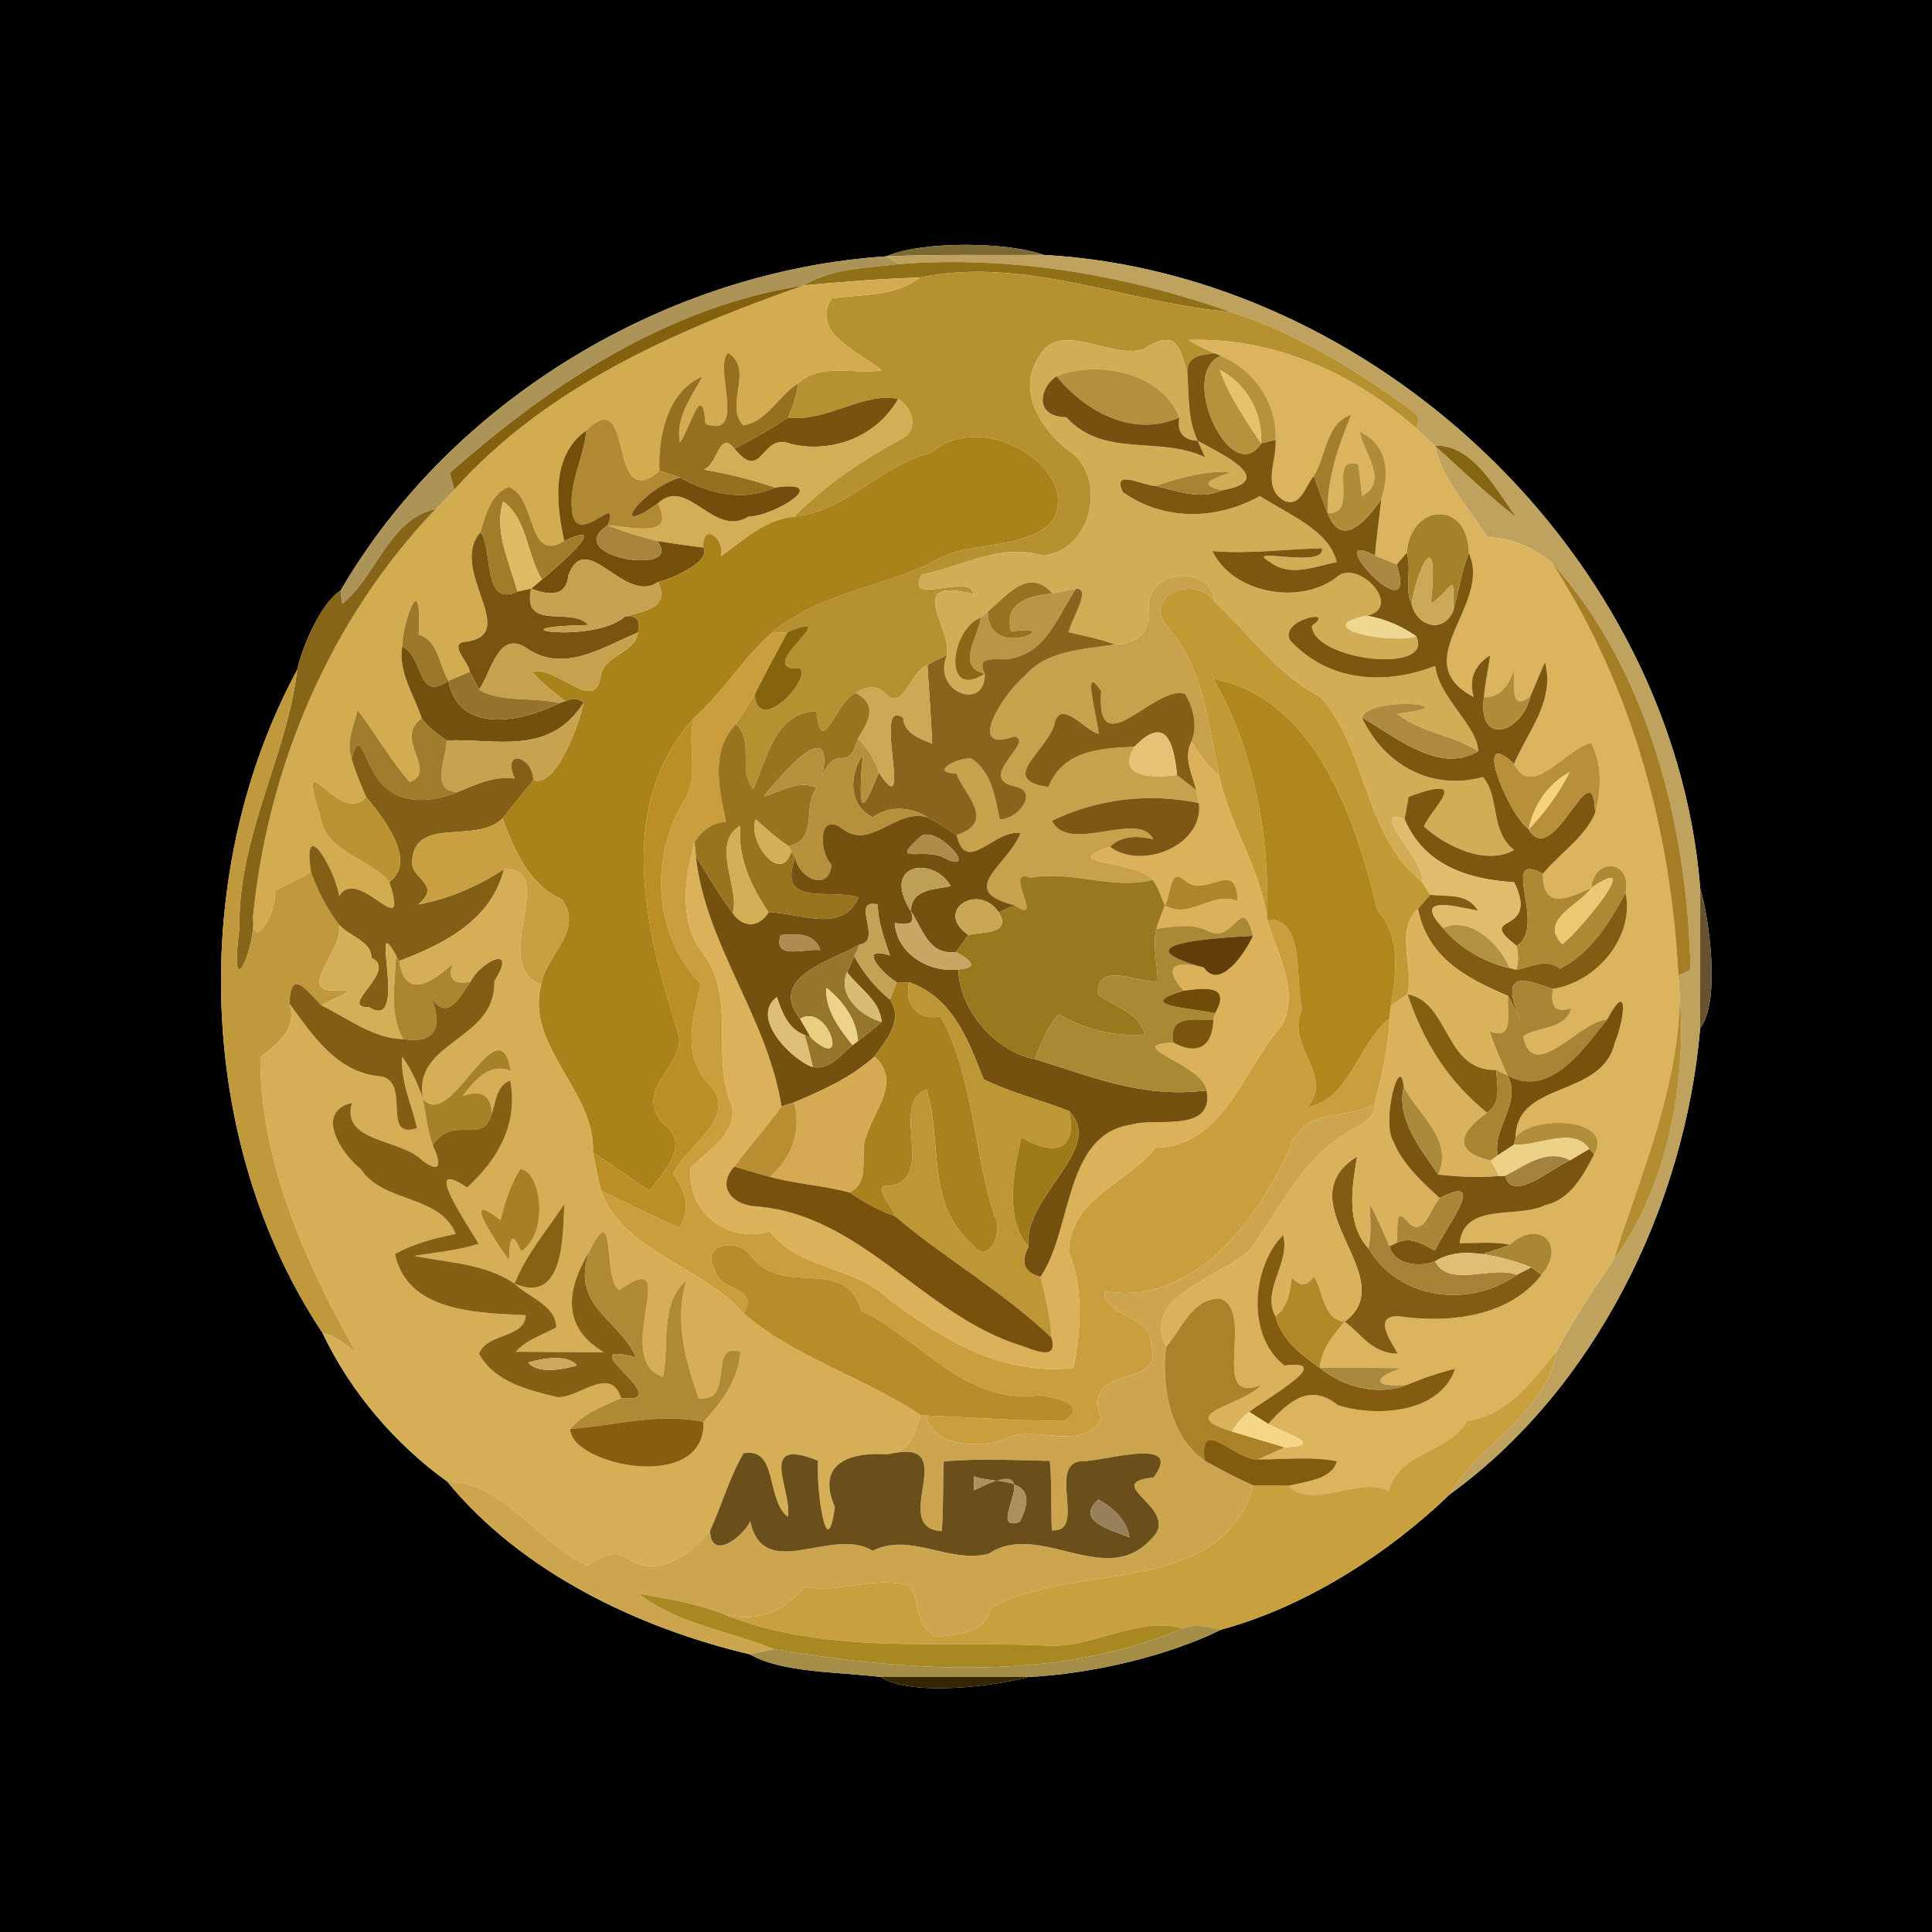<?xml version="1.0" encoding="UTF-8" ?>
<!DOCTYPE svg PUBLIC "-//W3C//DTD SVG 1.1//EN" "http://www.w3.org/Graphics/SVG/1.1/DTD/svg11.dtd">
<svg width="250pt" height="250pt" viewBox="0 0 250 250" version="1.1" xmlns="http://www.w3.org/2000/svg">
<g id="#010101ff">
<path fill="#010101" opacity="1.00" d=" M 0.00 0.00 L 250.00 0.00 L 250.00 250.00 L 0.00 250.00 L 0.00 0.00 M 114.69 33.17 C 86.34 35.02 58.45 51.68 44.06 76.44 C 41.66 77.88 39.16 83.44 38.45 86.69 C 24.33 112.81 25.35 147.92 41.76 172.52 C 45.30 180.10 51.32 187.03 57.86 191.70 C 67.43 203.40 82.56 210.66 97.04 214.07 C 101.10 216.46 108.52 216.33 113.96 217.00 C 117.96 219.62 129.17 218.12 133.01 217.00 C 141.43 216.61 151.32 214.19 158.02 210.87 C 168.95 207.92 179.73 200.97 187.62 193.35 C 206.33 179.80 218.04 156.12 220.00 133.03 C 222.72 129.57 221.08 118.37 220.01 114.99 C 216.61 71.96 177.82 35.35 135.01 32.98 C 130.61 31.33 119.49 31.10 114.69 33.17 Z" />
</g>
<g id="#7c6833ff">
<path fill="#7c6833" opacity="1.00" d=" M 114.69 33.17 C 119.49 31.10 130.61 31.33 135.01 32.98 C 128.23 33.04 121.46 32.88 114.69 33.17 Z" />
</g>
<g id="#ac9358ff">
<path fill="#ac9358" opacity="1.00" d=" M 44.06 76.44 C 58.45 51.68 86.34 35.02 114.69 33.17 C 115.09 33.42 115.89 33.92 116.29 34.17 C 112.14 34.71 107.69 34.66 104.00 36.93 C 86.56 39.64 71.21 49.67 58.22 61.19 C 58.36 61.73 58.64 62.82 58.78 63.36 C 58.04 64.25 57.22 65.07 56.38 65.86 C 50.30 67.21 48.80 74.49 44.28 78.13 C 44.22 77.71 44.12 76.87 44.06 76.44 Z" />
</g>
<g id="#bea25dff">
<path fill="#bea25d" opacity="1.00" d=" M 114.69 33.17 C 121.46 32.88 128.23 33.04 135.01 32.98 C 177.82 35.35 216.61 71.96 220.01 114.99 C 220.00 121.00 220.00 127.01 220.00 133.03 C 218.04 156.12 206.33 179.80 187.62 193.35 C 191.06 187.20 200.11 182.95 201.47 174.79 C 203.60 170.68 206.18 166.81 208.81 163.01 C 215.75 153.66 218.27 140.21 217.36 128.73 C 217.31 128.11 217.22 126.88 217.18 126.26 C 217.57 126.07 218.35 125.68 218.75 125.48 C 218.38 107.01 213.27 86.65 200.88 72.90 C 198.52 70.81 195.67 69.67 192.48 69.49 C 190.06 65.65 186.67 62.21 185.66 57.67 C 189.15 60.78 192.49 64.08 196.21 66.93 C 193.60 63.42 190.62 57.48 185.66 57.67 C 184.85 56.90 184.03 56.14 183.22 55.38 C 183.76 54.46 183.61 53.73 182.76 53.18 C 175.56 47.88 167.77 43.11 159.21 40.35 C 145.49 35.53 130.85 33.06 116.29 34.17 C 115.89 33.92 115.09 33.42 114.69 33.17 Z" />
</g>
<g id="#907118ff">
<path fill="#907118" opacity="1.00" d=" M 116.29 34.17 C 130.85 33.06 145.49 35.53 159.21 40.35 C 146.01 39.28 132.63 33.06 119.04 35.91 C 114.01 36.07 109.00 36.46 104.00 36.93 C 107.69 34.66 112.14 34.71 116.29 34.17 Z" />
</g>
<g id="#b6912fff">
<path fill="#b6912f" opacity="1.00" d=" M 119.04 35.91 C 132.63 33.06 146.01 39.28 159.21 40.35 C 167.77 43.11 175.56 47.88 182.76 53.18 C 183.61 53.73 183.76 54.46 183.22 55.38 C 174.99 48.22 164.81 43.62 153.77 43.99 C 154.87 44.66 156.03 45.19 157.20 45.71 C 155.53 45.92 153.56 45.98 153.64 48.19 C 152.76 45.90 152.70 42.01 147.96 45.20 C 143.47 46.50 137.02 41.13 134.34 46.35 C 131.37 51.00 135.23 56.29 139.12 58.92 C 143.18 62.97 140.91 71.36 134.90 71.89 C 129.47 70.22 124.50 73.34 119.27 74.35 C 116.94 78.63 125.68 74.01 125.97 76.87 C 116.85 74.58 123.21 81.11 122.52 84.79 C 121.67 85.18 120.83 85.61 120.01 86.06 C 117.72 86.82 116.88 92.44 114.40 89.58 C 113.37 88.52 111.77 88.99 110.68 89.65 C 108.20 90.76 106.26 98.43 105.65 92.03 C 100.26 92.16 99.28 98.14 97.47 102.10 C 95.38 99.59 97.71 95.91 95.21 93.71 C 96.03 92.43 96.86 91.16 97.64 89.86 C 98.10 95.42 105.18 87.64 103.46 86.49 C 97.03 86.85 109.87 78.51 101.88 81.80 C 101.37 81.83 100.35 81.88 99.84 81.91 C 106.11 76.49 114.92 76.04 122.00 72.01 C 126.54 69.79 138.53 71.35 136.72 63.32 C 134.78 57.64 125.48 54.10 120.58 58.55 C 114.08 60.13 109.36 66.26 102.75 66.86 C 106.82 62.69 111.68 59.49 116.77 56.72 C 118.96 55.62 118.02 52.63 116.22 51.63 C 111.85 50.63 106.86 54.69 101.98 54.04 C 102.54 52.60 103.13 51.15 103.29 49.60 C 106.15 46.92 110.53 48.48 114.08 47.93 C 111.32 45.54 104.78 43.14 107.62 38.62 C 111.48 38.05 115.75 38.43 119.04 35.91 Z" />
</g>
<g id="#d4ac50ff">
<path fill="#d4ac50" opacity="1.00" d=" M 104.00 36.93 C 109.00 36.46 114.01 36.07 119.04 35.91 C 115.75 38.43 111.48 38.05 107.62 38.62 C 104.78 43.14 111.32 45.54 114.08 47.93 C 110.53 48.48 106.15 46.92 103.29 49.60 C 100.77 51.14 99.26 54.57 96.18 55.04 C 93.67 52.42 97.66 47.77 94.21 45.67 C 92.26 47.46 96.73 56.77 91.30 54.87 C 90.82 49.11 89.45 55.20 87.98 57.25 C 87.39 54.00 89.46 51.39 90.90 48.73 C 86.42 50.55 85.11 56.45 85.33 60.97 C 78.42 66.66 82.27 49.41 75.87 55.70 C 71.27 58.96 71.96 65.11 73.01 70.00 C 68.17 73.00 69.52 64.41 65.83 63.00 C 63.46 63.98 62.82 66.65 62.17 68.87 C 57.87 73.83 67.78 82.36 59.94 83.08 C 58.18 83.51 60.72 85.76 60.80 86.95 C 59.88 87.32 58.95 87.70 58.03 88.09 C 56.79 86.10 56.76 82.87 54.18 82.12 C 54.66 72.68 51.99 81.19 52.04 83.67 C 51.52 87.03 53.58 89.90 54.57 92.95 C 50.81 95.63 56.77 99.71 53.03 101.20 C 50.48 98.31 48.60 94.92 46.26 91.88 C 45.81 93.91 44.72 96.04 45.49 98.15 C 45.97 99.86 46.68 101.49 47.37 103.13 C 43.90 107.10 38.17 95.15 41.43 105.56 C 41.99 110.21 47.65 110.95 50.38 114.12 C 53.11 122.62 46.34 111.82 43.89 115.96 C 43.39 112.52 39.05 105.17 40.24 112.88 C 39.06 113.49 36.68 114.71 35.50 115.32 C 36.12 117.41 32.72 123.63 32.72 118.88 C 34.59 99.28 42.69 80.13 56.38 65.86 C 57.22 65.07 58.04 64.25 58.78 63.36 C 70.68 50.03 87.53 42.70 104.00 36.93 Z" />
</g>
<g id="#84610fff">
<path fill="#84610f" opacity="1.00" d=" M 58.22 61.19 C 71.21 49.67 86.56 39.64 104.00 36.93 C 87.53 42.70 70.68 50.03 58.78 63.36 C 58.64 62.82 58.36 61.73 58.22 61.19 Z" />
</g>
<g id="#d3ac56ff">
<path fill="#d3ac56" opacity="1.00" d=" M 134.34 46.35 C 137.02 41.13 143.47 46.50 147.96 45.20 C 152.70 42.01 152.76 45.90 153.64 48.19 C 153.86 51.16 153.65 54.28 154.98 57.03 C 153.04 56.97 152.28 55.84 152.61 54.02 C 150.40 48.24 142.06 46.52 136.72 48.68 C 134.67 49.99 133.57 53.88 137.98 53.99 C 142.83 59.34 150.07 56.34 155.93 59.17 C 155.70 58.64 155.22 57.57 154.98 57.03 C 158.42 58.93 165.34 62.17 158.16 63.44 C 154.48 62.62 157.32 61.85 159.38 61.07 C 155.97 60.90 152.71 61.78 149.55 62.89 C 147.96 62.88 143.79 60.56 145.29 63.66 C 150.59 67.46 157.47 67.30 163.03 64.18 C 166.55 66.49 172.00 68.58 172.97 72.73 C 170.15 73.29 166.95 74.72 164.35 72.74 C 160.54 70.55 171.53 73.71 171.07 70.95 C 166.34 71.04 161.62 71.73 156.89 71.30 C 159.38 76.62 167.86 78.40 172.83 74.80 C 175.52 72.01 181.75 78.56 176.89 79.67 C 169.19 81.23 179.87 83.41 183.27 82.34 C 185.64 87.34 169.85 85.45 169.76 80.97 C 173.18 78.62 165.39 80.17 166.96 82.89 C 171.99 88.30 179.32 88.66 185.71 86.17 C 186.27 90.44 191.28 93.99 191.26 97.22 C 188.02 95.05 183.79 94.87 180.80 92.34 C 190.70 91.31 177.37 89.91 176.23 92.84 C 179.11 98.99 185.22 102.36 191.88 100.55 C 194.11 103.08 192.78 107.59 195.93 110.00 C 192.28 112.02 187.17 109.58 184.25 106.95 C 185.23 104.55 190.70 99.98 182.27 103.11 C 182.14 103.83 181.88 105.28 181.75 106.00 C 176.84 104.26 184.53 111.44 184.04 114.13 C 176.38 108.11 177.08 97.14 170.81 90.15 C 165.21 87.32 161.72 82.05 157.20 77.92 C 156.56 72.75 148.21 73.81 148.66 78.78 C 149.07 81.68 146.98 83.39 144.27 83.40 C 142.33 82.68 140.31 82.28 138.30 81.82 C 138.55 80.19 141.33 76.18 139.26 76.17 C 138.23 76.36 137.21 76.57 136.19 76.79 C 133.10 73.32 130.35 77.04 127.81 79.15 C 127.58 79.34 127.14 79.71 126.91 79.90 C 122.92 81.47 121.94 90.71 127.43 87.19 C 127.53 92.10 120.57 89.63 122.52 84.79 C 123.21 81.11 116.85 74.58 125.97 76.87 C 125.68 74.01 116.94 78.63 119.27 74.35 C 124.50 73.34 129.47 70.22 134.90 71.89 C 140.91 71.36 143.18 62.97 139.12 58.92 C 135.23 56.29 131.37 51.00 134.34 46.35 Z" />
</g>
<g id="#dbb45dff">
<path fill="#dbb45d" opacity="1.00" d=" M 153.77 43.99 C 164.81 43.62 174.99 48.22 183.22 55.38 C 184.03 56.14 184.85 56.90 185.66 57.67 C 186.67 62.21 190.06 65.65 192.48 69.49 C 195.67 69.67 198.52 70.81 200.88 72.90 C 211.29 89.09 216.21 107.49 217.18 126.26 C 217.22 126.88 217.31 128.11 217.36 128.73 C 217.25 140.76 212.36 151.79 208.81 163.01 C 206.18 166.81 203.60 170.68 201.47 174.79 C 198.18 178.71 195.27 183.05 189.84 183.87 C 187.25 188.17 181.15 187.73 179.71 192.88 C 175.40 191.02 170.18 195.42 166.75 192.26 C 168.86 191.69 172.32 191.52 172.99 189.08 C 169.61 188.43 166.19 188.86 162.79 188.85 C 163.94 188.32 165.10 187.80 166.25 187.28 C 171.72 187.04 166.22 185.48 164.11 184.26 C 166.69 181.41 169.45 178.86 173.13 181.83 C 178.01 183.39 186.29 182.96 188.30 177.12 C 186.18 177.63 184.12 178.34 182.11 179.18 C 178.01 179.58 177.23 178.46 181.31 177.05 C 177.79 176.98 174.29 176.99 170.78 176.99 C 170.97 174.60 172.51 172.78 173.98 171.03 C 176.03 172.41 177.44 175.16 180.87 175.16 C 180.03 173.60 177.56 170.27 180.94 170.31 C 187.32 171.28 195.25 170.46 199.46 164.97 C 202.81 161.07 199.15 157.62 195.36 161.06 C 193.21 160.64 191.02 160.87 188.86 160.87 C 189.56 155.47 196.21 157.75 199.93 155.95 C 203.20 155.23 204.88 152.10 206.29 149.36 C 209.06 144.68 198.39 144.18 196.12 147.15 C 196.23 139.78 207.29 142.15 208.95 134.94 C 210.27 131.79 210.77 126.58 207.97 131.92 C 204.27 132.18 198.38 140.38 197.09 134.08 C 199.15 132.75 202.56 133.29 203.32 130.44 C 201.12 131.21 200.61 130.02 200.96 127.96 C 206.63 127.06 211.53 121.27 210.35 115.53 C 211.22 111.30 206.34 110.81 205.90 114.90 C 202.87 116.23 199.67 117.88 199.65 113.06 C 201.84 110.42 205.00 108.43 206.41 105.22 C 207.24 102.15 207.34 98.96 205.90 96.11 C 202.57 96.92 198.13 103.52 195.91 98.84 C 197.73 94.59 201.24 90.71 199.92 85.68 C 199.25 87.13 198.68 88.63 198.03 90.09 C 195.37 92.21 196.07 88.69 195.85 86.85 C 195.18 88.69 194.19 90.24 192.02 90.23 C 192.16 88.40 192.57 86.61 192.84 84.80 C 190.82 86.01 190.01 87.92 190.70 90.20 C 181.81 85.55 193.12 78.34 190.07 71.56 C 190.01 64.71 182.57 65.02 182.03 71.53 C 181.71 71.91 181.06 72.67 180.73 73.05 C 179.79 72.67 178.86 72.29 177.93 71.90 C 178.10 69.46 178.49 67.04 178.74 64.61 C 179.94 60.93 179.40 57.48 175.94 55.84 C 176.39 58.53 179.81 62.35 176.25 64.16 C 176.10 62.80 175.95 61.44 175.78 60.08 C 171.58 58.77 176.08 66.60 171.79 66.40 C 171.70 61.91 173.19 57.75 174.84 53.69 C 171.58 54.68 171.59 59.06 170.02 61.59 C 168.91 62.81 168.39 65.63 166.23 64.83 C 163.17 63.11 165.29 59.60 165.06 56.90 C 165.32 52.23 162.24 47.79 157.97 46.05 L 157.20 45.71 C 156.03 45.19 154.87 44.66 153.77 43.99 Z" />
</g>
<g id="#96701fff">
<path fill="#96701f" opacity="1.00" d=" M 94.21 45.67 C 97.66 47.77 93.67 52.42 96.18 55.04 C 99.26 54.57 100.77 51.14 103.29 49.60 C 103.13 51.15 102.54 52.60 101.98 54.04 C 99.73 55.49 97.43 56.88 95.01 58.04 C 93.09 55.62 92.92 60.04 91.09 60.77 C 94.22 61.30 97.31 62.05 100.31 63.09 C 96.03 64.98 91.80 63.86 87.99 61.80 C 87.12 61.47 86.23 61.19 85.33 60.97 C 85.11 56.45 86.42 50.55 90.90 48.73 C 89.46 51.39 87.39 54.00 87.98 57.25 C 89.45 55.20 90.82 49.11 91.30 54.87 C 96.73 56.77 92.26 47.46 94.21 45.67 Z" />
</g>
<g id="#7c570fff">
<path fill="#7c570f" opacity="1.00" d=" M 153.64 48.19 C 153.56 45.98 155.53 45.92 157.20 45.71 L 157.97 46.05 C 152.30 48.40 159.39 63.31 163.19 57.37 C 163.66 57.25 164.59 57.02 165.06 56.90 C 165.29 59.60 163.17 63.11 166.23 64.83 C 168.39 65.63 168.91 62.81 170.02 61.59 C 170.61 63.19 171.14 64.82 171.79 66.40 C 173.70 71.20 176.89 67.21 178.74 64.61 C 178.49 67.04 178.10 69.46 177.93 71.90 C 170.42 67.91 183.75 82.60 180.73 73.05 C 181.06 72.67 181.71 71.91 182.03 71.53 C 182.74 73.69 181.67 76.05 182.66 78.14 C 183.31 81.02 186.77 82.10 188.06 79.01 C 188.72 76.52 189.11 73.96 190.07 71.56 C 193.12 78.34 181.81 85.55 190.70 90.20 C 190.01 87.92 190.82 86.01 192.84 84.80 C 192.57 86.61 192.16 88.40 192.02 90.23 C 191.18 96.68 196.94 94.84 198.03 90.09 C 198.68 88.63 199.25 87.13 199.92 85.68 C 201.24 90.71 197.73 94.59 195.91 98.84 C 190.41 93.67 195.10 105.32 197.81 107.30 C 200.99 112.86 206.20 96.34 206.41 105.22 C 205.00 108.43 201.84 110.42 199.65 113.06 C 193.86 109.92 200.29 119.91 196.25 122.39 C 190.62 118.06 199.39 121.20 195.92 114.16 C 189.89 113.80 184.24 111.91 181.75 106.00 C 181.88 105.28 182.14 103.83 182.27 103.11 C 190.70 99.98 185.23 104.55 184.25 106.95 C 187.17 109.58 192.28 112.02 195.93 110.00 C 192.78 107.59 194.11 103.08 191.88 100.55 C 185.22 102.36 179.11 98.99 176.23 92.84 C 180.61 95.33 186.22 100.20 191.26 97.22 C 191.28 93.99 186.27 90.44 185.71 86.17 C 179.32 88.66 171.99 88.30 166.96 82.89 C 165.39 80.17 173.18 78.62 169.76 80.97 C 169.85 85.45 185.64 87.34 183.27 82.34 C 181.36 81.00 179.19 80.07 176.89 79.67 C 181.75 78.56 175.52 72.01 172.83 74.80 C 167.86 78.40 159.38 76.62 156.89 71.30 C 161.62 71.73 166.34 71.04 171.07 70.95 C 171.53 73.71 160.54 70.55 164.35 72.74 C 166.95 74.72 170.15 73.29 172.97 72.73 C 172.00 68.58 166.55 66.49 163.03 64.18 C 157.47 67.30 150.59 67.46 145.29 63.66 C 143.79 60.56 147.96 62.88 149.55 62.89 C 152.35 63.52 155.38 64.73 158.16 63.44 C 165.34 62.17 158.42 58.93 154.98 57.03 C 153.65 54.28 153.86 51.16 153.64 48.19 Z" />
</g>
<g id="#b5923bff">
<path fill="#b5923b" opacity="1.00" d=" M 157.97 46.05 C 162.24 47.79 165.32 52.23 165.06 56.90 C 164.59 57.02 163.66 57.25 163.19 57.37 C 163.38 53.41 161.36 49.72 157.84 47.88 C 159.07 51.31 161.19 54.34 163.19 57.37 C 159.39 63.31 152.30 48.40 157.97 46.05 Z" />
</g>
<g id="#b38f3eff">
<path fill="#b38f3e" opacity="1.00" d=" M 136.72 48.68 C 142.06 46.52 150.40 48.24 152.61 54.02 C 146.68 56.65 140.47 53.32 136.72 48.68 Z" />
</g>
<g id="#e6c269ff">
<path fill="#e6c269" opacity="1.00" d=" M 157.84 47.88 C 161.36 49.72 163.38 53.41 163.19 57.37 C 161.19 54.34 159.07 51.31 157.84 47.88 Z" />
</g>
<g id="#76500eff">
<path fill="#76500e" opacity="1.00" d=" M 137.98 53.99 C 133.57 53.88 134.67 49.99 136.72 48.68 C 140.47 53.32 146.68 56.65 152.61 54.02 C 152.28 55.84 153.04 56.97 154.98 57.03 C 155.22 57.57 155.70 58.64 155.93 59.17 C 150.07 56.34 142.83 59.34 137.98 53.99 Z" />
</g>
<g id="#7a520dff">
<path fill="#7a520d" opacity="1.00" d=" M 101.98 54.04 C 106.86 54.69 111.85 50.63 116.22 51.63 C 113.51 56.45 107.76 58.71 102.37 57.46 C 98.38 55.85 98.76 62.64 95.01 58.04 C 97.43 56.88 99.73 55.49 101.98 54.04 Z" />
</g>
<g id="#d4ae57ff">
<path fill="#d4ae57" opacity="1.00" d=" M 102.37 57.46 C 107.76 58.71 113.51 56.45 116.22 51.63 C 118.02 52.63 118.96 55.62 116.77 56.72 C 111.68 59.49 106.82 62.69 102.75 66.86 C 98.98 67.23 96.23 69.90 93.30 71.98 C 93.81 69.65 90.90 67.48 90.99 70.85 C 88.99 70.63 87.01 70.31 85.02 70.01 C 82.85 69.47 80.71 68.80 78.63 67.97 C 82.21 68.24 87.43 69.66 85.12 65.14 C 88.94 61.50 92.34 69.67 96.85 66.85 C 100.23 66.77 107.78 62.05 100.31 63.09 C 97.31 62.05 94.22 61.30 91.09 60.77 C 92.92 60.04 93.09 55.62 95.01 58.04 C 98.76 62.64 98.38 55.85 102.37 57.46 Z" />
</g>
<g id="#b08932ff">
<path fill="#b08932" opacity="1.00" d=" M 75.87 55.70 C 82.27 49.41 78.42 66.66 85.33 60.97 C 86.23 61.19 87.12 61.47 87.99 61.80 C 82.84 63.38 78.55 69.80 85.12 65.14 C 87.43 69.66 82.21 68.24 78.63 67.97 C 80.34 63.49 75.11 70.49 74.12 66.72 C 73.36 62.82 75.53 59.44 75.87 55.70 Z" />
</g>
<g id="#a27e2cff">
<path fill="#a27e2c" opacity="1.00" d=" M 170.02 61.59 C 171.59 59.06 171.58 54.68 174.84 53.69 C 173.19 57.75 171.70 61.91 171.79 66.40 C 171.14 64.82 170.61 63.19 170.02 61.59 Z" />
</g>
<g id="#744f0aff">
<path fill="#744f0a" opacity="1.00" d=" M 73.01 70.00 C 71.96 65.11 71.27 58.96 75.87 55.70 C 75.53 59.44 73.36 62.82 74.12 66.72 C 75.11 70.49 80.34 63.49 78.63 67.97 C 72.36 72.09 88.80 74.69 85.02 70.01 C 87.01 70.31 88.99 70.63 90.99 70.85 C 92.16 72.51 87.15 74.88 85.14 75.31 C 80.79 78.35 75.89 68.25 73.55 74.44 C 73.28 77.38 70.83 76.97 68.72 76.17 C 69.07 75.88 69.78 75.28 70.13 74.98 C 72.22 73.32 79.31 67.04 73.01 70.00 Z" />
</g>
<g id="#a98319ff">
<path fill="#a98319" opacity="1.00" d=" M 120.58 58.55 C 125.48 54.10 134.78 57.64 136.72 63.32 C 138.53 71.35 126.54 69.79 122.00 72.01 C 114.92 76.04 106.11 76.49 99.84 81.91 C 96.11 85.22 93.53 89.60 89.79 92.93 C 79.37 104.48 83.69 120.71 87.67 133.36 C 89.26 137.65 81.81 140.67 85.69 145.28 C 89.51 147.91 86.04 151.44 84.06 154.09 C 81.56 152.52 79.24 150.69 76.72 149.16 C 77.16 141.30 67.92 135.40 70.03 127.43 C 70.62 123.47 75.65 120.44 72.70 116.38 C 68.50 114.52 66.51 109.99 65.04 105.89 C 66.33 104.22 67.67 102.58 69.01 100.95 C 71.98 101.98 74.92 93.73 75.52 90.95 C 74.91 90.37 74.12 90.30 73.16 90.74 C 71.63 89.56 70.09 88.37 68.82 86.91 C 72.12 86.06 77.16 92.66 77.76 87.29 C 78.36 84.72 82.30 84.43 82.54 81.84 C 82.93 80.45 82.49 79.57 80.90 79.75 C 83.43 79.06 86.76 78.69 85.14 75.31 C 87.15 74.88 92.16 72.51 90.99 70.85 C 90.90 67.48 93.81 69.65 93.30 71.98 C 96.23 69.90 98.98 67.23 102.75 66.86 C 109.36 66.26 114.08 60.13 120.58 58.55 Z" />
</g>
<g id="#af8c37ff">
<path fill="#af8c37" opacity="1.00" d=" M 175.94 55.84 C 179.40 57.48 179.94 60.93 178.74 64.61 C 176.89 67.21 173.70 71.20 171.79 66.40 C 176.08 66.60 171.58 58.77 175.78 60.08 C 175.95 61.44 176.10 62.80 176.25 64.16 C 179.81 62.35 176.39 58.53 175.94 55.84 Z" />
</g>
<g id="#866512ff">
<path fill="#866512" opacity="1.00" d=" M 185.66 57.67 C 190.62 57.48 193.60 63.42 196.21 66.93 C 192.49 64.08 189.15 60.78 185.66 57.67 Z" />
</g>
<g id="#a78434ff">
<path fill="#a78434" opacity="1.00" d=" M 149.55 62.89 C 152.71 61.78 155.97 60.90 159.38 61.07 C 157.32 61.85 154.48 62.62 158.16 63.44 C 155.38 64.73 152.35 63.52 149.55 62.89 Z" />
</g>
<g id="#734d0bff">
<path fill="#734d0b" opacity="1.00" d=" M 85.12 65.14 C 78.55 69.80 82.84 63.38 87.99 61.80 C 91.80 63.86 96.03 64.98 100.31 63.09 C 107.78 62.05 100.23 66.77 96.85 66.85 C 92.34 69.67 88.94 61.50 85.12 65.14 Z" />
</g>
<g id="#a37c29ff">
<path fill="#a37c29" opacity="1.00" d=" M 62.17 68.87 C 62.82 66.65 63.46 63.98 65.83 63.00 C 69.52 64.41 68.17 73.00 73.01 70.00 C 79.31 67.04 72.22 73.32 70.13 74.98 C 68.14 71.78 68.28 67.21 65.10 64.89 C 63.90 68.79 65.94 72.78 66.96 76.55 C 62.35 78.70 63.84 70.98 62.17 68.87 Z" />
</g>
<g id="#866418ff">
<path fill="#866418" opacity="1.00" d=" M 44.28 78.13 C 48.80 74.49 50.30 67.21 56.38 65.86 C 42.69 80.13 34.59 99.28 32.72 118.88 C 33.27 121.69 29.53 131.50 30.99 120.02 C 30.73 108.39 37.19 97.63 38.45 86.69 C 39.16 83.44 41.66 77.88 44.06 76.44 C 44.12 76.87 44.22 77.71 44.28 78.13 Z" />
</g>
<g id="#e0bb64ff">
<path fill="#e0bb64" opacity="1.00" d=" M 65.10 64.89 C 68.28 67.21 68.14 71.78 70.13 74.98 C 69.78 75.28 69.07 75.88 68.72 76.17 C 68.28 76.27 67.40 76.46 66.96 76.55 C 65.94 72.78 63.90 68.79 65.10 64.89 Z" />
</g>
<g id="#a48228ff">
<path fill="#a48228" opacity="1.00" d=" M 182.03 71.53 C 182.57 65.02 190.01 64.71 190.07 71.56 C 189.11 73.96 188.72 76.52 188.06 79.01 C 188.12 73.52 188.23 76.06 185.15 78.13 C 186.32 67.09 183.26 73.98 182.66 78.14 C 181.67 76.05 182.74 73.69 182.03 71.53 Z" />
</g>
<g id="#a8843dff">
<path fill="#a8843d" opacity="1.00" d=" M 85.02 70.01 C 88.80 74.69 72.36 72.09 78.63 67.97 C 80.71 68.80 82.85 69.47 85.02 70.01 Z" />
</g>
<g id="#785410ff">
<path fill="#785410" opacity="1.00" d=" M 62.17 68.87 C 63.84 70.98 62.35 78.70 66.96 76.55 C 67.40 76.46 68.28 76.27 68.72 76.17 C 67.54 81.81 74.06 78.40 76.12 80.88 C 62.37 81.15 76.97 83.42 80.90 79.75 C 82.49 79.57 82.93 80.45 82.54 81.84 C 78.00 83.77 72.84 87.20 68.10 83.85 C 64.46 81.46 63.55 87.07 61.99 89.24 C 61.70 88.67 61.10 87.52 60.80 86.95 C 60.72 85.76 58.18 83.51 59.94 83.08 C 67.78 82.36 57.87 73.83 62.17 68.87 Z" />
</g>
<g id="#aa8842ff">
<path fill="#aa8842" opacity="1.00" d=" M 180.73 73.05 C 183.75 82.60 170.42 67.91 177.93 71.90 C 178.86 72.29 179.79 72.67 180.73 73.05 Z" />
</g>
<g id="#c5a150ff">
<path fill="#c5a150" opacity="1.00" d=" M 73.55 74.44 C 75.89 68.25 80.79 78.35 85.14 75.31 C 86.76 78.69 83.43 79.06 80.90 79.75 C 76.97 83.42 62.37 81.15 76.12 80.88 C 74.06 78.40 67.54 81.81 68.72 76.17 C 70.83 76.97 73.28 77.38 73.55 74.44 Z" />
</g>
<g id="#cca958ff">
<path fill="#cca958" opacity="1.00" d=" M 182.66 78.14 C 183.26 73.98 186.32 67.09 185.15 78.13 C 188.23 76.06 188.12 73.52 188.06 79.01 C 186.77 82.10 183.31 81.02 182.66 78.14 Z" />
</g>
<g id="#a47d25ff">
<path fill="#a47d25" opacity="1.00" d=" M 200.88 72.90 C 213.27 86.65 218.38 107.01 218.75 125.48 C 218.35 125.68 217.57 126.07 217.18 126.26 C 216.21 107.49 211.29 89.09 200.88 72.90 Z" />
</g>
<g id="#c7a14bff">
<path fill="#c7a14b" opacity="1.00" d=" M 148.66 78.78 C 148.21 73.81 156.56 72.75 157.20 77.92 C 154.82 74.25 147.81 77.00 150.95 81.00 C 155.80 86.29 156.31 93.68 157.76 100.38 C 156.28 99.16 155.16 97.60 154.18 95.97 C 154.99 93.90 154.45 91.67 153.37 89.81 C 149.65 88.35 141.76 99.39 142.49 89.44 C 139.81 85.38 142.11 93.15 142.15 94.96 C 140.41 94.51 137.42 90.61 136.52 93.35 C 136.02 96.86 128.75 100.89 135.67 101.84 C 137.55 97.07 142.40 96.83 146.81 96.62 C 144.30 100.76 149.41 100.66 152.31 100.30 C 153.14 100.95 153.97 101.60 154.81 102.25 C 154.89 102.67 155.06 103.50 155.14 103.91 C 148.66 102.59 142.13 103.32 136.12 106.20 C 138.26 110.62 147.38 104.75 149.21 108.59 C 147.23 108.15 145.18 108.07 143.62 109.58 C 136.52 111.97 146.87 111.18 149.19 113.84 C 144.03 115.21 138.71 112.60 133.34 113.57 C 129.58 112.10 135.42 119.90 131.29 117.14 C 123.56 115.23 130.51 111.94 132.04 107.81 C 128.74 107.24 124.98 113.36 123.80 108.07 C 129.08 106.27 124.62 102.69 123.78 100.09 C 119.97 99.99 124.22 97.87 125.73 98.17 C 128.35 99.93 128.75 103.18 129.36 106.01 C 131.55 106.17 134.70 102.40 131.24 101.73 C 126.23 100.62 134.05 95.90 131.26 95.29 C 124.71 97.64 130.02 89.51 132.54 87.53 C 135.47 84.08 140.13 84.06 144.27 83.40 C 146.98 83.39 149.07 81.68 148.66 78.78 Z" />
</g>
<g id="#97721fff">
<path fill="#97721f" opacity="1.00" d=" M 127.81 79.15 C 130.35 77.04 133.10 73.32 136.19 76.79 C 133.23 77.15 129.87 77.85 130.83 81.72 C 138.49 80.50 127.81 85.80 127.81 79.15 Z" />
</g>
<g id="#b99545ff">
<path fill="#b99545" opacity="1.00" d=" M 136.19 76.79 C 137.21 76.57 138.23 76.36 139.26 76.17 C 136.98 79.45 135.51 84.25 131.10 85.14 C 129.55 85.74 126.07 84.36 127.43 87.19 C 123.56 86.21 126.64 82.44 126.91 79.90 C 127.14 79.71 127.58 79.34 127.81 79.15 C 127.81 85.80 138.49 80.50 130.83 81.72 C 129.87 77.85 133.23 77.15 136.19 76.79 Z" />
</g>
<g id="#88641cff">
<path fill="#88641c" opacity="1.00" d=" M 139.26 76.17 C 141.33 76.18 138.55 80.19 138.30 81.82 C 140.31 82.28 142.33 82.68 144.27 83.40 C 140.13 84.06 135.47 84.08 132.54 87.53 C 130.02 89.51 124.71 97.64 131.26 95.29 C 134.05 95.90 126.23 100.62 131.24 101.73 C 134.70 102.40 131.55 106.17 129.36 106.01 C 128.75 103.18 128.35 99.93 125.73 98.17 C 124.22 97.87 119.97 99.99 123.78 100.09 C 124.62 102.69 129.08 106.27 123.80 108.07 C 122.60 107.27 121.39 106.47 120.12 105.79 C 117.82 104.42 115.18 104.17 112.94 105.75 C 109.78 104.25 109.83 100.32 111.66 97.65 C 110.65 108.47 112.62 102.37 113.73 99.96 C 118.39 107.14 112.74 89.98 116.86 92.87 C 117.02 94.91 119.01 95.57 120.62 96.22 C 120.48 92.83 120.20 89.44 120.01 86.06 C 120.83 85.61 121.67 85.18 122.52 84.79 C 120.57 89.63 127.53 92.10 127.43 87.19 C 126.07 84.36 129.55 85.74 131.10 85.14 C 135.51 84.25 136.98 79.45 139.26 76.17 Z" />
</g>
<g id="#c29a33ff">
<path fill="#c29a33" opacity="1.00" d=" M 150.95 81.00 C 147.81 77.00 154.82 74.25 157.20 77.92 C 161.72 82.05 165.21 87.32 170.81 90.15 C 177.08 97.14 176.38 108.11 184.04 114.13 C 184.29 114.54 184.80 115.37 185.06 115.79 C 184.67 116.25 183.88 117.17 183.48 117.62 C 180.50 120.20 182.96 125.09 182.14 128.65 C 181.60 129.02 180.53 129.76 180.00 130.13 C 180.63 125.81 181.40 121.33 178.22 117.77 C 175.49 106.21 170.17 90.21 156.99 87.85 C 162.33 96.92 164.33 108.51 163.96 119.01 C 163.16 112.37 159.12 106.85 157.76 100.38 C 156.31 93.68 155.80 86.29 150.95 81.00 Z" />
</g>
<g id="#9b772aff">
<path fill="#9b772a" opacity="1.00" d=" M 52.04 83.67 C 51.99 81.19 54.66 72.68 54.18 82.12 C 56.76 82.87 56.79 86.10 58.03 88.09 C 53.87 91.01 54.91 84.91 52.04 83.67 Z" />
</g>
<g id="#8b6815ff">
<path fill="#8b6815" opacity="1.00" d=" M 127.43 87.19 C 121.94 90.71 122.92 81.47 126.91 79.90 C 126.64 82.44 123.56 86.21 127.43 87.19 Z" />
</g>
<g id="#eed790ff">
<path fill="#eed790" opacity="1.00" d=" M 183.27 82.34 C 179.87 83.41 169.19 81.23 176.89 79.67 C 179.19 80.07 181.36 81.00 183.27 82.34 Z" />
</g>
<g id="#86630dff">
<path fill="#86630d" opacity="1.00" d=" M 101.88 81.80 C 109.87 78.51 97.03 86.85 103.46 86.49 C 105.18 87.64 98.10 95.42 97.64 89.86 C 99.02 87.15 100.44 84.47 101.88 81.80 Z" />
</g>
<g id="#c6a24fff">
<path fill="#c6a24f" opacity="1.00" d=" M 68.10 83.85 C 72.84 87.20 78.00 83.77 82.54 81.84 C 82.30 84.43 78.36 84.72 77.76 87.29 C 77.16 92.66 72.12 86.06 68.82 86.91 C 70.09 88.37 71.63 89.56 73.16 90.74 L 72.39 90.98 C 69.05 90.17 64.77 90.96 61.99 89.24 C 63.55 87.07 64.46 81.46 68.10 83.85 Z" />
</g>
<g id="#ca9e3cff">
<path fill="#ca9e3c" opacity="1.00" d=" M 89.79 92.93 C 93.53 89.60 96.11 85.22 99.84 81.91 C 100.35 81.88 101.37 81.83 101.88 81.80 C 100.44 84.47 99.02 87.15 97.64 89.86 C 96.86 91.16 96.03 92.43 95.21 93.71 C 91.89 97.12 93.05 102.16 93.94 106.34 C 92.17 106.44 90.78 107.49 89.86 108.97 C 88.65 113.48 87.78 119.08 90.82 123.14 C 95.44 129.04 91.89 136.72 94.72 143.15 C 95.37 146.88 91.49 148.84 89.34 151.18 C 88.98 156.98 94.13 160.89 99.62 159.35 C 103.50 164.37 110.48 163.75 114.93 168.05 C 121.89 173.32 129.75 178.06 138.91 177.00 C 139.91 171.98 140.21 166.79 138.30 161.97 C 138.48 155.09 145.80 153.17 149.52 148.53 C 158.35 148.33 160.81 138.45 165.78 132.82 C 168.31 128.42 165.22 123.40 163.96 119.01 C 169.01 118.69 167.51 126.95 168.51 130.61 C 166.24 135.28 172.79 139.21 169.16 143.27 C 174.69 142.27 175.69 135.06 179.80 131.76 C 179.75 135.57 178.72 139.22 177.89 142.91 C 174.23 144.86 168.96 143.38 167.09 148.04 C 163.03 157.70 154.39 169.16 142.89 167.05 C 143.08 170.67 149.04 169.96 148.98 174.11 C 150.78 179.95 139.82 176.17 142.46 183.55 C 140.04 188.23 133.43 183.89 129.54 186.45 C 126.26 187.25 120.77 187.27 119.81 183.17 C 125.79 183.39 131.77 183.91 137.76 183.82 C 140.96 181.74 136.47 180.78 134.56 180.55 C 124.82 181.84 119.19 173.26 111.43 169.60 C 109.47 162.41 101.43 167.90 97.30 162.69 C 95.74 160.02 90.43 160.87 92.55 164.37 C 93.10 167.21 98.38 166.43 96.22 169.94 C 90.93 163.86 80.48 161.89 77.76 154.06 C 81.14 155.66 84.47 157.40 87.93 158.84 C 89.50 156.48 88.61 154.00 87.13 151.88 C 88.73 148.24 95.82 144.50 91.72 140.26 C 88.15 136.57 89.70 131.66 90.69 127.34 C 84.60 121.13 83.97 110.88 88.55 103.58 C 90.60 100.41 88.81 96.43 89.79 92.93 Z" />
</g>
<g id="#73500dff">
<path fill="#73500d" opacity="1.00" d=" M 52.04 83.67 C 54.91 84.91 53.87 91.01 58.03 88.09 C 59.29 94.94 67.18 93.58 72.39 90.98 L 73.16 90.74 C 74.12 90.30 74.91 90.37 75.52 90.95 C 71.03 97.90 64.15 95.54 57.79 95.81 C 56.63 94.96 55.40 94.15 54.57 92.95 C 53.58 89.90 51.52 87.03 52.04 83.67 Z" />
</g>
<g id="#cea854ff">
<path fill="#cea854" opacity="1.00" d=" M 114.40 89.58 C 116.88 92.44 117.72 86.82 120.01 86.06 C 120.20 89.44 120.48 92.83 120.62 96.22 C 119.01 95.57 117.02 94.91 116.86 92.87 C 112.74 89.98 118.39 107.14 113.73 99.96 C 113.22 98.27 112.22 96.82 111.02 95.54 C 112.38 93.34 113.67 91.18 110.68 89.65 C 111.77 88.99 113.37 88.52 114.40 89.58 Z" />
</g>
<g id="#bf993cff">
<path fill="#bf993c" opacity="1.00" d=" M 38.45 86.69 C 37.19 97.63 30.73 108.39 30.99 120.02 C 29.53 131.50 33.27 121.69 32.72 118.88 C 32.72 123.63 36.12 117.41 35.50 115.32 C 36.68 114.71 39.06 113.49 40.24 112.88 C 41.15 115.32 42.32 117.66 43.92 119.72 C 44.46 123.15 37.71 128.80 44.14 128.11 C 46.61 128.13 42.23 129.51 41.63 130.12 C 39.69 128.23 37.61 125.10 37.46 129.89 C 38.50 133.20 36.00 134.96 33.69 136.79 C 33.65 150.00 39.37 163.22 46.08 174.97 C 44.70 174.06 43.45 172.82 41.76 172.52 C 25.35 147.92 24.33 112.81 38.45 86.69 Z" />
</g>
<g id="#95732dff">
<path fill="#95732d" opacity="1.00" d=" M 58.03 88.09 C 58.95 87.70 59.88 87.32 60.80 86.95 C 61.10 87.52 61.70 88.67 61.99 89.24 C 64.77 90.96 69.05 90.17 72.39 90.98 C 67.18 93.58 59.29 94.94 58.03 88.09 Z" />
</g>
<g id="#b08c38ff">
<path fill="#b08c38" opacity="1.00" d=" M 192.02 90.23 C 194.19 90.24 195.18 88.69 195.85 86.85 C 196.07 88.69 195.37 92.21 198.03 90.09 C 196.94 94.84 191.18 96.68 192.02 90.23 Z" />
</g>
<g id="#845f15ff">
<path fill="#845f15" opacity="1.00" d=" M 142.15 94.96 C 142.11 93.15 139.81 85.38 142.49 89.44 C 141.76 99.39 149.65 88.35 153.37 89.81 C 154.45 91.67 154.99 93.90 154.18 95.97 C 153.11 98.09 154.29 100.18 154.81 102.25 C 153.97 101.60 153.14 100.95 152.31 100.30 C 151.86 95.92 150.79 92.50 146.81 96.62 C 142.40 96.83 137.55 97.07 135.67 101.84 C 128.75 100.89 136.02 96.86 136.52 93.35 C 137.42 90.61 140.41 94.51 142.15 94.96 Z" />
</g>
<g id="#af871cff">
<path fill="#af871c" opacity="1.00" d=" M 156.99 87.85 C 170.17 90.21 175.49 106.21 178.22 117.77 C 181.40 121.33 180.63 125.81 180.00 130.13 C 179.95 130.54 179.85 131.35 179.80 131.76 C 175.69 135.06 174.69 142.27 169.16 143.27 C 172.79 139.21 166.24 135.28 168.51 130.61 C 167.51 126.95 169.01 118.69 163.96 119.01 C 164.33 108.51 162.33 96.92 156.99 87.85 Z" />
</g>
<g id="#99741fff">
<path fill="#99741f" opacity="1.00" d=" M 105.65 92.03 C 106.26 98.43 108.20 90.76 110.68 89.65 C 113.67 91.18 112.38 93.34 111.02 95.54 C 109.73 100.35 108.39 95.92 106.42 100.33 C 107.99 92.14 101.02 100.37 98.85 103.01 C 101.10 102.51 103.36 100.81 105.68 101.94 C 103.76 104.51 106.00 108.59 102.05 109.50 C 100.51 108.49 99.15 107.25 97.79 106.03 C 96.65 108.78 101.09 114.69 102.40 110.12 C 102.53 110.35 102.79 110.79 102.91 111.02 C 100.49 117.46 107.34 114.91 111.11 116.12 C 109.04 120.95 103.19 118.04 99.44 118.05 C 97.21 114.71 95.46 111.07 95.78 106.87 C 91.89 109.14 95.79 114.85 94.82 118.15 C 93.04 115.82 91.57 113.29 90.04 110.80 C 90.00 110.34 89.91 109.43 89.86 108.97 C 90.78 107.49 92.17 106.44 93.94 106.34 C 93.05 102.16 91.89 97.12 95.21 93.71 C 97.71 95.91 95.38 99.59 97.47 102.10 C 99.28 98.14 100.26 92.16 105.65 92.03 Z" />
</g>
<g id="#c8a34fff">
<path fill="#c8a34f" opacity="1.00" d=" M 75.52 90.95 C 74.92 93.73 71.98 101.98 69.01 100.95 C 68.90 97.71 64.83 96.87 66.62 100.74 C 63.98 100.37 61.55 101.52 59.18 102.51 C 55.55 102.23 57.80 98.27 57.79 95.81 C 64.15 95.54 71.03 97.90 75.52 90.95 Z" />
</g>
<g id="#ae8a41ff">
<path fill="#ae8a41" opacity="1.00" d=" M 176.23 92.84 C 177.37 89.91 190.70 91.31 180.80 92.34 C 183.79 94.87 188.02 95.05 191.26 97.22 C 186.22 100.20 180.61 95.33 176.23 92.84 Z" />
</g>
<g id="#9f7c2cff">
<path fill="#9f7c2c" opacity="1.00" d=" M 46.26 91.88 C 48.60 94.92 50.48 98.31 53.03 101.20 C 56.77 99.71 50.81 95.63 54.57 92.95 C 55.40 94.15 56.63 94.96 57.79 95.81 C 57.80 98.27 55.55 102.23 59.18 102.51 C 55.14 104.12 50.51 104.17 48.27 99.76 C 47.13 98.04 46.50 94.21 45.49 98.15 C 44.72 96.04 45.81 93.91 46.26 91.88 Z" />
</g>
<g id="#bb8e26ff">
<path fill="#bb8e26" opacity="1.00" d=" M 87.67 133.36 C 83.69 120.71 79.37 104.48 89.79 92.93 C 88.81 96.43 90.60 100.41 88.55 103.58 C 83.97 110.88 84.60 121.13 90.69 127.34 C 89.70 131.66 88.15 136.57 91.72 140.26 C 95.82 144.50 88.73 148.24 87.13 151.88 C 88.61 154.00 89.50 156.48 87.93 158.84 C 84.47 157.40 81.14 155.66 77.76 154.06 C 77.36 152.44 77.06 150.79 76.72 149.16 C 79.24 150.69 81.56 152.52 84.06 154.09 C 86.04 151.44 89.51 147.91 85.69 145.28 C 81.81 140.67 89.26 137.65 87.67 133.36 Z" />
</g>
<g id="#e7c176ff">
<path fill="#e7c176" opacity="1.00" d=" M 146.81 96.62 C 150.79 92.50 151.86 95.92 152.31 100.30 C 149.41 100.66 144.30 100.76 146.81 96.62 Z" />
</g>
<g id="#835e15ff">
<path fill="#835e15" opacity="1.00" d=" M 45.49 98.15 C 46.50 94.21 47.13 98.04 48.27 99.76 C 50.51 104.17 55.14 104.12 59.18 102.51 C 61.55 101.52 63.98 100.37 66.62 100.74 C 64.83 96.87 68.90 97.71 69.01 100.95 C 67.67 102.58 66.33 104.22 65.04 105.89 C 61.68 109.28 53.78 105.55 53.34 111.30 C 52.98 113.80 57.35 114.34 54.11 117.03 C 58.23 116.29 61.82 114.65 65.22 112.48 C 63.54 119.08 57.56 122.10 51.67 124.35 L 51.26 123.68 C 47.60 116.95 53.07 133.67 47.77 130.34 C 43.50 130.42 51.67 125.58 48.05 123.95 C 48.14 121.85 45.19 121.13 43.92 119.72 C 42.32 117.66 41.15 115.32 40.24 112.88 C 39.05 105.17 43.39 112.52 43.89 115.96 C 46.34 111.82 53.11 122.62 50.38 114.12 C 54.04 111.50 49.63 105.80 47.37 103.13 C 46.68 101.49 45.97 99.86 45.49 98.15 Z" />
</g>
<g id="#b6903bff">
<path fill="#b6903b" opacity="1.00" d=" M 98.85 103.01 C 101.02 100.37 107.99 92.14 106.42 100.33 C 108.39 95.92 109.73 100.35 111.02 95.54 C 112.22 96.82 113.22 98.27 113.73 99.96 C 112.62 102.37 110.65 108.47 111.66 97.65 C 109.83 100.32 109.78 104.25 112.94 105.75 C 115.18 104.17 117.82 104.42 120.12 105.79 C 115.95 104.46 112.63 110.17 108.96 107.20 C 105.84 104.90 105.95 110.34 107.61 111.91 C 107.18 115.54 103.38 113.59 102.91 111.02 C 102.79 110.79 102.53 110.35 102.40 110.12 L 102.05 109.50 C 106.00 108.59 103.76 104.51 105.68 101.94 C 103.36 100.81 101.10 102.51 98.85 103.01 Z" />
</g>
<g id="#dbb159ff">
<path fill="#dbb159" opacity="1.00" d=" M 154.18 95.97 C 155.16 97.60 156.28 99.16 157.76 100.38 C 159.12 106.85 163.16 112.37 163.96 119.01 C 165.22 123.40 168.31 128.42 165.78 132.82 C 160.81 138.45 158.35 148.33 149.52 148.53 C 145.80 153.17 138.48 155.09 138.30 161.97 C 140.21 166.79 139.91 171.98 138.91 177.00 C 129.75 178.06 121.89 173.32 114.93 168.05 C 110.48 163.75 103.50 164.37 99.62 159.35 C 94.13 160.89 88.98 156.98 89.34 151.18 C 91.49 148.84 95.37 146.88 94.72 143.15 C 91.89 136.72 95.44 129.04 90.82 123.14 C 87.78 119.08 88.65 113.48 89.86 108.97 C 89.91 109.43 90.00 110.34 90.04 110.80 C 91.28 122.25 99.31 131.62 101.13 143.17 C 99.20 145.85 96.98 148.31 95.02 150.96 C 92.60 153.64 94.88 155.99 97.90 156.11 C 111.50 157.21 119.49 170.13 131.98 174.08 C 133.63 174.58 136.99 176.32 136.06 173.09 C 135.98 170.41 135.26 167.81 134.64 165.22 C 138.79 159.25 137.64 146.72 146.43 145.52 C 149.30 144.55 157.17 146.75 156.13 141.10 C 155.69 137.65 144.89 135.26 151.82 134.90 C 154.93 136.59 156.90 135.51 157.02 131.95 L 157.24 131.10 C 159.34 127.42 155.98 127.82 153.15 128.20 C 150.40 125.07 151.90 124.21 155.79 125.21 C 157.86 128.25 161.25 123.12 162.13 121.09 C 160.67 115.31 159.74 122.22 156.41 120.50 C 154.23 119.42 151.90 119.88 149.62 120.19 C 149.96 119.16 150.33 118.15 150.73 117.16 C 154.04 119.06 156.76 115.24 160.15 116.59 C 159.94 110.76 156.09 116.51 153.22 113.85 C 151.30 112.17 151.50 116.09 150.73 117.16 C 150.26 116.03 149.86 114.86 149.19 113.84 C 146.87 111.18 136.52 111.97 143.62 109.58 C 147.81 112.66 155.82 109.37 155.14 103.91 C 155.06 103.50 154.89 102.67 154.81 102.25 C 154.29 100.18 153.11 98.09 154.18 95.97 Z" />
</g>
<g id="#b79039ff">
<path fill="#b79039" opacity="1.00" d=" M 195.91 98.84 C 198.13 103.52 202.57 96.92 205.90 96.11 C 207.34 98.96 207.24 102.15 206.41 105.22 C 206.20 96.34 200.99 112.86 197.81 107.30 C 199.94 105.10 201.71 102.64 203.11 99.91 C 200.29 101.47 198.45 104.16 197.81 107.30 C 195.10 105.32 190.41 93.67 195.91 98.84 Z" />
</g>
<g id="#f5d37bff">
<path fill="#f5d37b" opacity="1.00" d=" M 197.81 107.30 C 198.45 104.16 200.29 101.47 203.11 99.91 C 201.71 102.64 199.94 105.10 197.81 107.30 Z" />
</g>
<g id="#bb9333ff">
<path fill="#bb9333" opacity="1.00" d=" M 41.43 105.56 C 38.17 95.15 43.90 107.10 47.37 103.13 C 49.63 105.80 54.04 111.50 50.38 114.12 C 47.65 110.95 41.99 110.21 41.43 105.56 Z" />
</g>
<g id="#7d5814ff">
<path fill="#7d5814" opacity="1.00" d=" M 136.12 106.20 C 142.13 103.32 148.66 102.59 155.14 103.91 C 155.82 109.37 147.81 112.66 143.62 109.58 C 145.18 108.07 147.23 108.15 149.21 108.59 C 147.38 104.75 138.26 110.62 136.12 106.20 Z" />
</g>
<g id="#e2bc6cff">
<path fill="#e2bc6c" opacity="1.00" d=" M 184.04 114.13 C 184.53 111.44 176.84 104.26 181.75 106.00 C 184.24 111.91 189.89 113.80 195.92 114.16 C 199.39 121.20 190.62 118.06 196.25 122.39 C 196.46 123.42 196.54 124.48 196.22 125.50 L 195.32 125.26 C 194.10 122.14 190.19 118.48 186.72 120.09 C 182.74 115.84 188.09 117.19 191.23 117.85 C 189.98 115.55 187.26 116.03 185.06 115.79 C 184.80 115.37 184.29 114.54 184.04 114.13 Z" />
</g>
<g id="#c89f41ff">
<path fill="#c89f41" opacity="1.00" d=" M 53.34 111.30 C 53.78 105.55 61.68 109.28 65.04 105.89 C 66.51 109.99 68.50 114.52 72.70 116.38 C 75.65 120.44 70.62 123.47 70.03 127.43 C 63.16 124.87 72.50 112.17 65.22 112.48 C 61.82 114.65 58.23 116.29 54.11 117.03 C 57.35 114.34 52.98 113.80 53.34 111.30 Z" />
</g>
<g id="#d4af57ff">
<path fill="#d4af57" opacity="1.00" d=" M 97.79 106.03 C 99.15 107.25 100.51 108.49 102.05 109.50 L 102.40 110.12 C 101.09 114.69 96.65 108.78 97.79 106.03 Z" />
</g>
<g id="#74510eff">
<path fill="#74510e" opacity="1.00" d=" M 107.61 111.91 C 105.95 110.34 105.84 104.90 108.96 107.20 C 112.63 110.17 115.95 104.46 120.12 105.79 C 121.39 106.47 122.60 107.27 123.80 108.07 C 124.98 113.36 128.74 107.24 132.04 107.81 C 130.51 111.94 123.56 115.23 131.29 117.14 C 130.77 117.37 129.75 117.83 129.24 118.06 C 126.59 114.11 120.77 117.88 125.31 120.98 C 124.91 121.53 124.12 122.63 123.72 123.18 C 120.16 123.69 119.44 120.23 117.86 117.90 C 117.92 115.00 120.91 115.14 123.02 114.66 C 120.86 110.74 113.88 111.63 117.86 117.90 C 118.63 119.83 117.19 119.64 115.78 119.44 C 116.06 123.45 120.25 125.91 124.01 125.45 C 124.14 130.75 128.86 136.08 133.90 137.06 C 141.05 139.19 147.69 142.18 156.13 141.10 C 157.17 146.75 149.30 144.55 146.43 145.52 C 137.64 146.72 138.79 159.25 134.64 165.22 C 132.39 164.66 132.05 163.20 133.11 161.28 C 132.30 154.82 143.11 148.66 138.35 143.79 C 134.70 142.31 130.82 141.42 127.28 139.66 C 125.32 134.65 123.25 129.03 117.68 127.13 C 117.27 127.12 116.45 127.11 116.04 127.10 C 114.18 126.03 110.82 122.24 115.16 123.65 C 114.45 121.50 113.60 119.36 113.59 117.05 C 109.90 116.18 114.34 121.79 111.23 122.22 C 107.60 124.38 99.26 126.37 103.53 131.84 C 103.88 132.44 104.57 133.63 104.91 134.23 L 104.11 133.92 C 101.98 133.13 101.19 131.01 100.53 129.03 C 97.02 131.57 102.33 137.11 105.18 138.08 C 107.42 138.46 108.79 136.47 110.32 135.24 L 111.02 134.71 C 112.07 133.92 113.11 133.11 114.08 132.22 C 113.85 129.43 111.16 127.88 109.62 125.81 C 109.85 125.29 110.31 124.26 110.53 123.75 C 111.74 125.87 113.25 127.82 115.18 129.34 C 116.94 132.04 114.69 134.55 113.16 136.72 C 110.13 139.44 106.45 141.09 102.75 142.65 C 102.34 142.78 101.53 143.04 101.13 143.17 C 99.31 131.62 91.28 122.25 90.04 110.80 C 91.57 113.29 93.04 115.82 94.82 118.15 C 96.07 120.09 98.27 120.04 99.44 118.05 C 103.19 118.04 109.04 120.95 111.11 116.12 C 107.34 114.91 100.49 117.46 102.91 111.02 C 103.38 113.59 107.18 115.54 107.61 111.91 M 119.23 108.14 C 114.63 112.32 119.82 109.25 122.69 111.29 C 126.42 112.70 121.44 106.99 119.23 108.14 M 101.01 121.00 C 99.98 124.34 104.28 122.65 106.15 122.95 C 105.37 120.65 103.02 120.83 101.01 121.00 Z" />
</g>
<g id="#d2af55ff">
<path fill="#d2af55" opacity="1.00" d=" M 94.82 118.15 C 95.79 114.85 91.89 109.14 95.78 106.87 C 95.46 111.07 97.21 114.71 99.44 118.05 C 98.27 120.04 96.07 120.09 94.82 118.15 Z" />
</g>
<g id="#ad8b49ff">
<path fill="#ad8b49" opacity="1.00" d=" M 119.23 108.14 C 121.44 106.99 126.42 112.70 122.69 111.29 C 119.82 109.25 114.63 112.32 119.23 108.14 Z" />
</g>
<g id="#d6ae56ff">
<path fill="#d6ae56" opacity="1.00" d=" M 65.22 112.48 C 72.50 112.17 63.16 124.87 70.03 127.43 C 67.92 135.40 77.16 141.30 76.72 149.16 C 77.06 150.79 77.36 152.44 77.76 154.06 C 80.48 161.89 90.93 163.86 96.22 169.94 C 102.93 175.70 111.74 178.18 119.10 183.09 C 118.47 185.30 117.65 188.07 114.87 188.20 C 110.69 187.87 105.38 188.95 108.03 195.00 C 106.99 202.87 105.59 192.59 105.85 189.01 C 97.79 185.75 102.61 192.96 101.94 196.27 C 99.06 194.03 100.72 187.26 96.22 188.05 C 94.37 191.20 93.41 194.76 91.89 198.07 C 89.46 201.06 85.09 204.29 81.30 201.73 C 79.46 200.39 77.63 201.43 76.02 202.55 C 69.75 199.80 65.09 191.69 57.86 191.70 C 51.32 187.03 45.30 180.10 41.76 172.52 C 43.45 172.82 44.70 174.06 46.08 174.97 C 39.37 163.22 33.65 150.00 33.69 136.79 C 36.00 134.96 38.50 133.20 37.46 129.89 C 40.42 133.90 43.47 138.61 48.85 139.24 C 53.54 139.48 49.08 147.64 53.97 145.97 C 53.26 142.90 51.83 139.96 52.04 136.74 C 53.23 138.38 54.07 140.25 54.73 142.16 C 55.08 144.18 55.31 146.23 55.99 148.17 C 56.90 150.21 57.37 152.07 54.73 150.24 C 51.91 147.28 44.03 147.89 45.56 142.69 C 40.61 143.90 44.20 149.36 46.69 151.28 C 49.63 155.75 56.87 154.52 58.97 159.67 C 56.25 160.22 53.53 160.90 51.11 162.28 C 52.72 169.85 61.87 169.87 68.05 170.19 C 67.77 173.28 63.13 172.37 61.98 175.17 C 63.98 178.86 68.35 179.87 72.11 180.79 C 74.97 180.94 78.99 176.58 80.36 180.91 C 78.03 181.96 75.49 182.88 73.80 184.90 C 73.70 189.51 91.27 193.41 91.04 184.00 C 93.40 181.41 95.55 178.56 95.82 174.92 C 91.46 173.52 95.22 181.58 90.39 180.92 C 88.70 175.99 87.25 170.92 88.82 165.67 C 85.32 168.75 86.60 173.98 85.81 178.15 C 78.90 176.00 88.68 160.83 80.15 166.94 C 77.96 165.74 79.79 154.67 76.29 161.88 C 73.32 166.81 72.57 171.66 78.13 174.99 C 75.29 174.97 69.60 174.93 66.75 174.91 C 68.15 173.34 70.22 172.76 71.99 171.76 C 71.91 168.87 68.39 167.89 66.59 166.10 C 72.99 168.89 72.86 159.87 73.01 155.83 C 70.78 159.18 68.07 162.31 66.59 166.10 C 62.77 163.48 58.01 163.42 53.64 162.51 C 56.40 162.05 59.25 161.82 61.94 160.95 C 60.45 158.35 54.35 149.58 60.44 153.66 C 64.43 150.07 67.11 145.35 66.02 139.82 C 64.24 140.49 64.15 142.50 63.66 144.06 C 63.55 141.58 62.08 141.03 59.87 141.81 C 61.44 139.78 63.27 137.47 66.11 138.56 C 64.46 129.58 58.31 146.67 54.73 142.16 C 53.33 134.68 64.23 134.68 63.96 126.98 C 67.15 121.87 61.97 124.63 60.89 127.04 C 58.87 127.44 57.84 126.83 58.58 124.73 C 55.94 127.08 52.42 129.51 51.67 124.35 C 57.56 122.10 63.54 119.08 65.22 112.48 M 67.31 151.27 C 66.08 153.31 65.31 155.57 64.76 157.88 C 59.29 153.59 64.26 160.79 65.87 163.11 C 65.90 160.72 66.13 158.80 67.42 161.93 C 71.13 159.58 70.03 151.46 67.31 151.27 Z" />
</g>
<g id="#bd9f55ff">
<path fill="#bd9f55" opacity="1.00" d=" M 117.86 117.90 C 113.88 111.63 120.86 110.74 123.02 114.66 C 120.91 115.14 117.92 115.00 117.86 117.90 Z" />
</g>
<g id="#ae8833ff">
<path fill="#ae8833" opacity="1.00" d=" M 196.25 122.39 C 200.29 119.91 193.86 109.92 199.65 113.06 C 199.67 117.88 202.87 116.23 205.90 114.90 C 204.34 117.18 199.07 119.03 202.16 122.18 C 204.28 120.61 213.11 109.97 205.90 114.90 C 206.34 110.81 211.22 111.30 210.35 115.53 C 208.28 119.38 205.90 123.26 201.89 125.35 C 199.99 123.91 198.13 125.18 196.22 125.50 C 196.54 124.48 196.46 123.42 196.25 122.39 Z" />
</g>
<g id="#99791dff">
<path fill="#99791d" opacity="1.00" d=" M 131.29 117.14 C 135.42 119.90 129.58 112.10 133.34 113.57 C 138.71 112.60 144.03 115.21 149.19 113.84 C 149.86 114.86 150.26 116.03 150.73 117.16 C 150.33 118.15 149.96 119.16 149.62 120.19 C 149.07 122.40 149.87 124.76 149.78 127.02 C 147.26 127.21 141.76 124.23 142.09 128.70 C 144.17 130.28 147.52 131.00 148.12 133.88 C 144.22 134.14 140.39 133.27 137.03 131.25 C 135.45 132.86 134.77 135.04 133.90 137.06 C 128.86 136.08 124.14 130.75 124.01 125.45 C 127.01 125.18 125.30 124.11 123.72 123.18 C 124.12 122.63 124.91 121.53 125.31 120.98 C 127.09 120.57 130.99 120.89 129.24 118.06 C 129.75 117.83 130.77 117.37 131.29 117.14 Z" />
</g>
<g id="#ac8628ff">
<path fill="#ac8628" opacity="1.00" d=" M 150.73 117.16 C 151.50 116.09 151.30 112.17 153.22 113.85 C 156.09 116.51 159.94 110.76 160.15 116.59 C 156.76 115.24 154.04 119.06 150.73 117.16 Z" />
</g>
<g id="#ebc871ff">
<path fill="#ebc871" opacity="1.00" d=" M 205.90 114.90 C 213.11 109.97 204.28 120.61 202.16 122.18 C 199.07 119.03 204.34 117.18 205.90 114.90 Z" />
</g>
<g id="#675131ff">
<path fill="#675131" opacity="1.00" d=" M 220.01 114.99 C 221.08 118.37 222.72 129.57 220.00 133.03 C 220.00 127.01 220.00 121.00 220.01 114.99 Z" />
</g>
<g id="#c9a754ff">
<path fill="#c9a754" opacity="1.00" d=" M 125.31 120.98 C 120.77 117.88 126.59 114.11 129.24 118.06 C 130.99 120.89 127.09 120.57 125.31 120.98 Z" />
</g>
<g id="#825c12ff">
<path fill="#825c12" opacity="1.00" d=" M 183.48 117.62 C 183.88 117.17 184.67 116.25 185.06 115.79 C 187.26 116.03 189.98 115.55 191.23 117.85 C 188.09 117.19 182.74 115.84 186.72 120.09 C 188.91 122.71 192.01 124.49 195.32 125.26 L 196.22 125.50 C 198.13 125.18 199.99 123.91 201.89 125.35 C 205.90 123.26 208.28 119.38 210.35 115.53 C 211.53 121.27 206.63 127.06 200.96 127.96 C 198.33 127.22 193.47 124.58 196.83 132.23 C 196.26 131.12 195.76 129.97 195.15 128.88 C 189.77 126.60 184.75 123.97 183.48 117.62 Z" />
<path fill="#825c12" opacity="1.00" d=" M 173.98 171.03 C 181.70 165.39 165.99 155.60 175.62 149.64 C 174.96 153.61 174.12 158.27 177.07 161.52 C 180.96 168.17 190.15 169.36 196.26 164.96 C 196.73 164.72 197.68 164.24 198.15 164.00 C 198.48 164.24 199.13 164.73 199.46 164.97 C 195.25 170.46 187.32 171.28 180.94 170.31 C 177.56 170.27 180.03 173.60 180.87 175.16 C 177.44 175.16 176.03 172.41 173.98 171.03 Z" />
</g>
<g id="#c2a355ff">
<path fill="#c2a355" opacity="1.00" d=" M 111.23 122.22 C 114.34 121.79 109.90 116.18 113.59 117.05 C 113.60 119.36 114.45 121.50 115.16 123.65 C 110.82 122.24 114.18 126.03 116.04 127.10 C 115.83 127.66 115.40 128.78 115.18 129.34 C 113.25 127.82 111.74 125.87 110.53 123.75 C 110.71 123.36 111.05 122.60 111.23 122.22 Z" />
</g>
<g id="#c7a763ff">
<path fill="#c7a763" opacity="1.00" d=" M 117.86 117.90 C 119.44 120.23 120.16 123.69 123.72 123.18 C 125.30 124.11 127.01 125.18 124.01 125.45 C 120.25 125.91 116.06 123.45 115.78 119.44 C 117.19 119.64 118.63 119.83 117.86 117.90 Z" />
</g>
<g id="#aa8934ff">
<path fill="#aa8934" opacity="1.00" d=" M 156.41 120.50 C 159.74 122.22 160.67 115.31 162.13 121.09 C 158.08 121.35 144.11 121.98 155.79 125.21 C 151.90 124.21 150.40 125.07 153.15 128.20 C 146.64 130.11 153.77 130.38 157.24 131.10 L 157.02 131.95 C 154.56 132.01 151.13 131.28 151.82 134.90 C 144.89 135.26 155.69 137.65 156.13 141.10 C 147.69 142.18 141.05 139.19 133.90 137.06 C 134.77 135.04 135.45 132.86 137.03 131.25 C 140.39 133.27 144.22 134.14 148.12 133.88 C 147.52 131.00 144.17 130.28 142.09 128.70 C 141.76 124.23 147.26 127.21 149.78 127.02 C 149.87 124.76 149.07 122.40 149.62 120.19 C 151.90 119.88 154.23 119.42 156.41 120.50 Z" />
</g>
<g id="#dbb35aff">
<path fill="#dbb35a" opacity="1.00" d=" M 182.14 128.65 C 182.96 125.09 180.50 120.20 183.48 117.62 C 184.75 123.97 189.77 126.60 195.15 128.88 C 194.92 130.91 196.08 134.80 192.77 133.43 C 193.37 135.40 194.27 137.25 195.06 139.15 C 194.70 138.98 193.97 138.63 193.61 138.46 C 186.86 138.60 187.62 129.68 182.14 128.65 Z" />
</g>
<g id="#b39142ff">
<path fill="#b39142" opacity="1.00" d=" M 186.72 120.09 C 190.19 118.48 194.10 122.14 195.32 125.26 C 192.01 124.49 188.91 122.71 186.72 120.09 Z" />
</g>
<g id="#d5af58ff">
<path fill="#d5af58" opacity="1.00" d=" M 44.14 128.11 C 37.71 128.80 44.46 123.15 43.92 119.72 C 45.19 121.13 48.14 121.85 48.05 123.95 C 51.67 125.58 43.50 130.42 47.77 130.34 C 53.07 133.67 47.60 116.95 51.26 123.68 C 51.11 127.29 50.31 131.16 52.18 134.46 C 48.35 134.42 44.99 131.75 41.63 130.12 C 42.23 129.51 46.61 128.13 44.14 128.11 Z" />
</g>
<g id="#af8a51ff">
<path fill="#af8a51" opacity="1.00" d=" M 101.01 121.00 C 103.02 120.83 105.37 120.65 106.15 122.95 C 104.28 122.65 99.98 124.34 101.01 121.00 Z" />
</g>
<g id="#633e08ff">
<path fill="#633e08" opacity="1.00" d=" M 155.79 125.21 C 144.11 121.98 158.08 121.35 162.13 121.09 C 161.25 123.12 157.86 128.25 155.79 125.21 Z" />
</g>
<g id="#96762bff">
<path fill="#96762b" opacity="1.00" d=" M 103.53 131.84 C 99.26 126.37 107.60 124.38 111.23 122.22 C 111.05 122.60 110.71 123.36 110.53 123.75 C 110.31 124.26 109.85 125.29 109.62 125.81 C 108.27 128.69 111.44 131.55 114.08 132.22 C 113.11 133.11 112.07 133.92 111.02 134.71 C 110.83 131.91 109.07 129.50 106.92 127.81 C 106.78 130.73 108.60 133.09 110.32 135.24 C 108.79 136.47 107.42 138.46 105.18 138.08 C 104.86 136.68 104.52 135.29 104.11 133.92 L 104.91 134.23 C 110.13 139.16 107.12 129.60 103.53 131.84 Z" />
</g>
<g id="#ab852fff">
<path fill="#ab852f" opacity="1.00" d=" M 51.26 123.68 L 51.67 124.35 C 52.42 129.51 55.94 127.08 58.58 124.73 C 57.84 126.83 58.87 127.44 60.89 127.04 C 59.48 128.97 57.90 132.31 55.83 129.09 C 57.24 132.79 56.55 135.10 52.18 134.46 C 50.31 131.16 51.11 127.29 51.26 123.68 Z" />
</g>
<g id="#835d13ff">
<path fill="#835d13" opacity="1.00" d=" M 60.89 127.04 C 61.97 124.63 67.15 121.87 63.96 126.98 C 64.23 134.68 53.33 134.68 54.73 142.16 C 54.07 140.25 53.23 138.38 52.04 136.74 C 51.83 139.96 53.26 142.90 53.97 145.97 C 49.08 147.64 53.54 139.48 48.85 139.24 C 43.47 138.61 40.42 133.90 37.46 129.89 C 37.61 125.10 39.69 128.23 41.63 130.12 C 44.99 131.75 48.35 134.42 52.18 134.46 C 56.55 135.10 57.24 132.79 55.83 129.09 C 57.90 132.31 59.48 128.97 60.89 127.04 Z" />
</g>
<g id="#d8bc74ff">
<path fill="#d8bc74" opacity="1.00" d=" M 114.08 132.22 C 111.44 131.55 108.27 128.69 109.62 125.81 C 111.16 127.88 113.85 129.43 114.08 132.22 Z" />
</g>
<g id="#a9821dff">
<path fill="#a9821d" opacity="1.00" d=" M 116.04 127.10 C 116.45 127.11 117.27 127.12 117.68 127.13 C 116.83 129.84 118.90 132.21 121.71 131.50 C 126.01 139.37 125.93 148.90 128.69 157.34 C 129.98 159.33 127.84 163.95 125.90 161.09 C 119.77 155.99 121.97 147.75 119.91 140.98 C 115.00 142.66 121.21 152.61 115.19 153.43 C 112.56 153.23 115.58 156.11 115.78 157.36 C 113.68 156.65 111.76 155.55 109.93 154.31 C 112.77 152.85 111.15 149.57 112.06 147.12 C 113.09 143.60 116.70 140.01 113.16 136.72 C 114.69 134.55 116.94 132.04 115.18 129.34 C 115.40 128.78 115.83 127.66 116.04 127.10 Z" />
</g>
<g id="#bd9636ff">
<path fill="#bd9636" opacity="1.00" d=" M 117.68 127.13 C 123.25 129.03 125.32 134.65 127.28 139.66 C 130.82 141.42 134.70 142.31 138.35 143.79 C 139.53 149.14 136.05 149.54 132.16 147.16 C 131.30 150.97 129.83 157.74 133.11 161.28 C 132.05 163.20 132.39 164.66 134.64 165.22 C 135.26 167.81 135.98 170.41 136.06 173.09 C 129.86 167.17 122.31 162.89 115.78 157.36 C 115.58 156.11 112.56 153.23 115.19 153.43 C 121.21 152.61 115.00 142.66 119.91 140.98 C 121.97 147.75 119.77 155.99 125.90 161.09 C 127.84 163.95 129.98 159.33 128.69 157.34 C 125.93 148.90 126.01 139.37 121.71 131.50 C 118.90 132.21 116.83 129.84 117.68 127.13 Z" />
</g>
<g id="#a98434ff">
<path fill="#a98434" opacity="1.00" d=" M 196.83 132.23 C 193.47 124.58 198.33 127.22 200.96 127.96 C 200.61 130.02 201.12 131.21 203.32 130.44 C 202.56 133.29 199.15 132.75 197.09 134.08 C 198.38 140.38 204.27 132.18 207.97 131.92 C 205.02 135.57 200.61 142.23 195.06 139.15 C 194.27 137.25 193.37 135.40 192.77 133.43 C 196.08 134.80 194.92 130.91 195.15 128.88 C 195.76 129.97 196.26 131.12 196.83 132.23 Z" />
</g>
<g id="#edd389ff">
<path fill="#edd389" opacity="1.00" d=" M 106.92 127.81 C 109.07 129.50 110.83 131.91 111.02 134.71 L 110.32 135.24 C 108.60 133.09 106.78 130.73 106.92 127.81 Z" />
</g>
<g id="#714b08ff">
<path fill="#714b08" opacity="1.00" d=" M 153.15 128.20 C 155.98 127.82 159.34 127.42 157.24 131.10 C 153.77 130.38 146.64 130.11 153.15 128.20 Z" />
</g>
<g id="#ddbf77ff">
<path fill="#ddbf77" opacity="1.00" d=" M 105.18 138.08 C 102.33 137.11 97.02 131.57 100.53 129.03 C 101.19 131.01 101.98 133.13 104.11 133.92 C 104.52 135.29 104.86 136.68 105.18 138.08 Z" />
</g>
<g id="#dab25cff">
<path fill="#dab25c" opacity="1.00" d=" M 180.00 130.13 C 180.53 129.76 181.60 129.02 182.14 128.65 C 184.17 134.81 187.41 139.95 192.43 143.99 C 189.07 146.34 187.66 148.98 192.92 150.17 C 193.19 150.67 193.73 151.67 194.00 152.17 C 191.37 152.43 188.73 152.27 186.11 151.99 C 188.12 147.54 183.54 144.23 181.64 140.65 C 181.18 135.94 178.71 145.08 180.29 147.68 C 181.52 150.67 183.96 152.89 186.29 155.03 C 185.14 156.31 184.15 160.45 182.08 158.03 C 180.26 155.78 181.07 159.74 180.68 160.85 L 179.79 161.27 C 178.98 159.42 178.20 157.55 177.24 155.78 C 177.29 157.69 177.52 159.63 177.07 161.52 C 174.12 158.27 174.96 153.61 175.62 149.64 C 165.99 155.60 181.70 165.39 173.98 171.03 C 171.17 170.71 171.28 167.12 170.01 165.17 C 169.11 166.49 168.15 166.49 167.16 165.28 C 166.94 167.17 166.66 169.10 165.05 170.34 C 163.18 166.93 167.01 163.49 166.04 159.81 C 162.02 163.79 161.18 172.85 166.21 176.70 C 173.14 175.82 163.74 181.02 161.65 182.70 C 160.74 183.39 159.99 184.24 159.41 185.23 C 151.72 182.90 160.86 181.92 163.23 179.19 C 156.25 182.00 162.59 169.70 157.89 168.04 C 154.29 167.94 152.90 172.00 150.89 174.29 C 147.61 167.52 158.01 165.40 161.68 161.72 C 165.57 156.66 168.21 150.35 173.86 146.88 C 175.28 145.63 177.92 145.21 177.89 142.91 C 178.72 139.22 179.75 135.57 179.80 131.76 C 179.85 131.35 179.95 130.54 180.00 130.13 Z" />
</g>
<g id="#835f10ff">
<path fill="#835f10" opacity="1.00" d=" M 182.14 128.65 C 187.62 129.68 186.86 138.60 193.61 138.46 C 193.71 140.39 194.34 142.72 192.43 143.99 C 187.41 139.95 184.17 134.81 182.14 128.65 Z" />
</g>
<g id="#77520dff">
<path fill="#77520d" opacity="1.00" d=" M 207.97 131.92 C 210.77 126.58 210.27 131.79 208.95 134.94 C 207.29 142.15 196.23 139.78 196.12 147.15 L 195.93 148.10 C 195.40 148.45 194.34 149.15 193.81 149.50 C 193.07 145.86 196.99 142.74 195.06 139.15 C 200.61 142.23 205.02 135.57 207.97 131.92 Z" />
</g>
<g id="#b58d31ff">
<path fill="#b58d31" opacity="1.00" d=" M 217.36 128.73 C 218.27 140.21 215.75 153.66 208.81 163.01 C 212.36 151.79 217.25 140.76 217.36 128.73 Z" />
</g>
<g id="#eacf82ff">
<path fill="#eacf82" opacity="1.00" d=" M 103.53 131.84 C 107.12 129.60 110.13 139.16 104.91 134.23 C 104.57 133.63 103.88 132.44 103.53 131.84 Z" />
</g>
<g id="#7c550dff">
<path fill="#7c550d" opacity="1.00" d=" M 151.82 134.90 C 151.13 131.28 154.56 132.01 157.02 131.95 C 156.90 135.51 154.93 136.59 151.82 134.90 Z" />
</g>
<g id="#a78125ff">
<path fill="#a78125" opacity="1.00" d=" M 54.73 142.16 C 58.31 146.67 64.46 129.58 66.11 138.56 C 63.27 137.47 61.44 139.78 59.87 141.81 C 62.08 141.03 63.55 141.58 63.66 144.06 C 62.42 148.39 58.76 144.08 55.99 148.17 C 55.31 146.23 55.08 144.18 54.73 142.16 Z" />
</g>
<g id="#d5aa52ff">
<path fill="#d5aa52" opacity="1.00" d=" M 102.75 142.65 C 106.45 141.09 110.13 139.44 113.16 136.72 C 116.70 140.01 113.09 143.60 112.06 147.12 C 111.15 149.57 112.77 152.85 109.93 154.31 C 106.54 153.39 103.01 153.22 99.63 152.29 C 102.41 149.77 103.76 146.56 102.75 142.65 Z" />
</g>
<g id="#7a550fff">
<path fill="#7a550f" opacity="1.00" d=" M 180.29 147.68 C 178.71 145.08 181.18 135.94 181.64 140.65 C 180.66 144.77 183.87 148.74 186.11 151.99 C 188.73 152.27 191.37 152.43 194.00 152.17 L 194.79 152.14 C 195.63 155.76 200.85 151.09 203.17 150.14 C 203.79 149.77 205.03 149.04 205.65 148.67 L 206.29 149.36 C 204.88 152.10 203.20 155.23 199.93 155.95 C 196.21 157.75 189.56 155.47 188.86 160.87 C 191.02 160.87 193.21 160.64 195.36 161.06 C 194.20 161.53 193.01 161.94 191.81 162.28 C 189.71 161.98 187.57 162.05 185.72 163.20 C 183.71 164.03 180.40 163.68 179.79 161.27 L 180.68 160.85 C 182.51 159.91 184.09 160.99 185.68 161.82 C 186.97 158.94 192.79 151.65 186.29 155.03 C 183.96 152.89 181.52 150.67 180.29 147.68 Z" />
</g>
<g id="#a98431ff">
<path fill="#a98431" opacity="1.00" d=" M 193.61 138.46 C 193.97 138.63 194.70 138.98 195.06 139.15 C 196.99 142.74 193.07 145.86 193.81 149.50 C 193.59 149.67 193.14 150.00 192.92 150.17 C 187.66 148.98 189.07 146.34 192.43 143.99 C 194.34 142.72 193.71 140.39 193.61 138.46 Z" />
</g>
<g id="#856014ff">
<path fill="#856014" opacity="1.00" d=" M 63.66 144.06 C 64.15 142.50 64.24 140.49 66.02 139.82 C 67.11 145.35 64.43 150.07 60.44 153.66 C 54.35 149.58 60.45 158.35 61.94 160.95 C 59.25 161.82 56.40 162.05 53.64 162.51 C 58.01 163.42 62.77 163.48 66.59 166.10 C 68.39 167.89 71.91 168.87 71.99 171.76 C 70.22 172.76 68.15 173.34 66.75 174.91 C 69.60 174.93 75.29 174.97 78.13 174.99 C 72.57 171.66 73.32 166.81 76.29 161.88 C 73.68 169.03 80.24 170.73 82.29 175.64 C 73.06 173.17 88.17 181.77 80.36 180.91 C 78.99 176.58 74.97 180.94 72.11 180.79 C 68.35 179.87 63.98 178.86 61.98 175.17 C 63.13 172.37 67.77 173.28 68.05 170.19 C 61.87 169.87 52.72 169.85 51.11 162.28 C 53.53 160.90 56.25 160.22 58.97 159.67 C 56.87 154.52 49.63 155.75 46.69 151.28 C 44.20 149.36 40.61 143.90 45.56 142.69 C 44.03 147.89 51.91 147.28 54.73 150.24 C 57.37 152.07 56.90 150.21 55.99 148.17 C 58.76 144.08 62.42 148.39 63.66 144.06 M 68.35 176.31 C 69.50 177.81 72.86 177.24 74.65 176.69 C 73.50 175.19 70.14 175.76 68.35 176.31 Z" />
</g>
<g id="#ab893bff">
<path fill="#ab893b" opacity="1.00" d=" M 186.11 151.99 C 183.87 148.74 180.66 144.77 181.64 140.65 C 183.54 144.23 188.12 147.54 186.11 151.99 Z" />
</g>
<g id="#b88e30ff">
<path fill="#b88e30" opacity="1.00" d=" M 101.13 143.17 C 101.53 143.04 102.34 142.78 102.75 142.65 C 103.76 146.56 102.41 149.77 99.63 152.29 C 98.08 151.89 96.55 151.40 95.02 150.96 C 96.98 148.31 99.20 145.85 101.13 143.17 Z" />
</g>
<g id="#cda54eff">
<path fill="#cda54e" opacity="1.00" d=" M 167.09 148.04 C 168.96 143.38 174.23 144.86 177.89 142.91 C 177.92 145.21 175.28 145.63 173.86 146.88 C 168.21 150.35 165.57 156.66 161.68 161.72 C 158.01 165.40 147.61 167.52 150.89 174.29 C 150.23 179.36 151.46 185.99 155.87 189.00 C 157.93 190.16 160.03 191.27 162.20 192.23 C 157.84 206.97 138.71 201.95 128.19 208.13 C 127.48 211.38 123.95 211.47 121.26 211.80 C 118.27 210.52 119.18 207.24 117.70 205.22 C 113.30 203.82 108.72 206.22 104.14 205.34 C 101.20 208.64 98.02 209.93 93.76 208.93 C 90.22 207.45 86.36 206.92 82.62 206.21 C 87.64 210.16 94.33 211.01 100.14 213.40 C 99.11 213.63 98.07 213.85 97.04 214.07 C 82.56 210.66 67.43 203.40 57.86 191.70 C 65.09 191.69 69.75 199.80 76.02 202.55 C 77.63 201.43 79.46 200.39 81.30 201.73 C 85.09 204.29 89.46 201.06 91.89 198.07 C 91.95 202.09 96.19 198.84 97.08 196.83 C 98.81 204.94 107.68 197.41 112.91 200.67 C 117.79 198.21 122.82 202.38 127.94 201.05 C 134.51 196.64 143.13 205.80 149.08 199.02 C 152.94 195.21 142.18 191.94 149.27 191.18 C 153.39 185.68 142.56 189.21 140.08 189.06 C 135.34 189.27 140.76 198.33 136.11 198.03 C 135.96 195.00 136.13 192.04 135.85 189.04 C 131.28 188.97 126.69 188.68 122.13 189.12 C 121.99 192.10 122.09 195.15 121.87 198.14 C 114.74 197.70 124.94 185.73 114.87 188.20 C 117.65 188.07 118.47 185.30 119.10 183.09 L 119.81 183.17 C 120.77 187.27 126.26 187.25 129.54 186.45 C 133.43 183.89 140.04 188.23 142.46 183.55 C 139.82 176.17 150.78 179.95 148.98 174.11 C 149.04 169.96 143.08 170.67 142.89 167.05 C 154.39 169.16 163.03 157.70 167.09 148.04 Z" />
</g>
<g id="#9f7a19ff">
<path fill="#9f7a19" opacity="1.00" d=" M 138.35 143.79 C 143.11 148.66 132.30 154.82 133.11 161.28 C 129.83 157.74 131.30 150.97 132.16 147.16 C 136.05 149.54 139.53 149.14 138.35 143.79 Z" />
</g>
<g id="#b08e3aff">
<path fill="#b08e3a" opacity="1.00" d=" M 196.12 147.15 C 198.39 144.18 209.06 144.68 206.29 149.36 L 205.65 148.67 C 203.55 145.67 199.11 148.36 195.93 148.10 L 196.12 147.15 Z" />
</g>
<g id="#ecd287ff">
<path fill="#ecd287" opacity="1.00" d=" M 195.93 148.10 C 199.11 148.36 203.55 145.67 205.65 148.67 C 205.03 149.04 203.79 149.77 203.17 150.14 C 200.13 148.60 197.40 150.80 194.79 152.14 L 194.00 152.17 C 193.73 151.67 193.19 150.67 192.92 150.17 C 193.14 150.00 193.59 149.67 193.81 149.50 C 194.34 149.15 195.40 148.45 195.93 148.10 Z" />
</g>
<g id="#a38240ff">
<path fill="#a38240" opacity="1.00" d=" M 194.79 152.14 C 197.40 150.80 200.13 148.60 203.17 150.14 C 200.85 151.09 195.63 155.76 194.79 152.14 Z" />
</g>
<g id="#a78023ff">
<path fill="#a78023" opacity="1.00" d=" M 67.31 151.27 C 70.03 151.46 71.13 159.58 67.42 161.93 C 66.13 158.80 65.90 160.72 65.87 163.11 C 64.26 160.79 59.29 153.59 64.76 157.88 C 65.31 155.57 66.08 153.31 67.31 151.27 Z" />
</g>
<g id="#78510cff">
<path fill="#78510c" opacity="1.00" d=" M 95.02 150.96 C 96.55 151.40 98.08 151.89 99.63 152.29 C 103.01 153.22 106.54 153.39 109.93 154.31 C 111.76 155.55 113.68 156.65 115.78 157.36 C 122.31 162.89 129.86 167.17 136.06 173.09 C 136.99 176.32 133.63 174.58 131.98 174.08 C 119.49 170.13 111.50 157.21 97.90 156.11 C 94.88 155.99 92.60 153.64 95.02 150.96 Z" />
</g>
<g id="#ac8638ff">
<path fill="#ac8638" opacity="1.00" d=" M 186.29 155.03 C 192.79 151.65 186.97 158.94 185.68 161.82 C 184.09 160.99 182.51 159.91 180.68 160.85 C 181.07 159.74 180.26 155.78 182.08 158.03 C 184.15 160.45 185.14 156.31 186.29 155.03 Z" />
</g>
<g id="#876213ff">
<path fill="#876213" opacity="1.00" d=" M 66.59 166.10 C 68.07 162.31 70.78 159.18 73.01 155.83 C 72.86 159.87 72.99 168.89 66.59 166.10 Z" />
</g>
<g id="#a78236ff">
<path fill="#a78236" opacity="1.00" d=" M 177.24 155.78 C 178.20 157.55 178.98 159.42 179.79 161.27 C 180.40 163.68 183.71 164.03 185.72 163.20 C 187.42 166.72 193.10 163.70 196.26 164.96 C 190.15 169.36 180.96 168.17 177.07 161.52 C 177.52 159.63 177.29 157.69 177.24 155.78 Z" />
</g>
<g id="#b08934ff">
<path fill="#b08934" opacity="1.00" d=" M 76.29 161.88 C 79.79 154.67 77.96 165.74 80.15 166.94 C 88.68 160.83 78.90 176.00 85.81 178.15 C 86.60 173.98 85.32 168.75 88.82 165.67 C 87.25 170.92 88.70 175.99 90.39 180.92 C 95.22 181.58 91.46 173.52 95.82 174.92 C 95.55 178.56 93.40 181.41 91.04 184.00 C 85.24 182.76 79.57 184.48 73.80 184.90 C 75.49 182.88 78.03 181.96 80.36 180.91 C 88.17 181.77 73.06 173.17 82.29 175.64 C 80.24 170.73 73.68 169.03 76.29 161.88 Z" />
</g>
<g id="#aa8732ff">
<path fill="#aa8732" opacity="1.00" d=" M 195.36 161.06 C 199.15 157.62 202.81 161.07 199.46 164.97 C 199.13 164.73 198.48 164.24 198.15 164.00 C 196.13 163.18 194.02 162.61 191.81 162.28 C 193.01 161.94 194.20 161.53 195.36 161.06 Z" />
</g>
<g id="#835c10ff">
<path fill="#835c10" opacity="1.00" d=" M 166.21 176.70 C 161.18 172.85 162.02 163.79 166.04 159.81 C 167.01 163.49 163.18 166.93 165.05 170.34 C 165.83 173.39 168.34 175.28 170.78 176.99 C 173.81 179.50 178.37 180.68 182.11 179.18 C 184.12 178.34 186.18 177.63 188.30 177.12 C 186.29 182.96 178.01 183.39 173.13 181.83 C 169.45 178.86 166.69 181.41 164.11 184.26 C 163.50 183.87 162.27 183.09 161.65 182.70 C 163.74 181.02 173.14 175.82 166.21 176.70 Z" />
</g>
<g id="#b88d29ff">
<path fill="#b88d29" opacity="1.00" d=" M 92.55 164.37 C 90.43 160.87 95.74 160.02 97.30 162.69 C 101.43 167.90 109.47 162.41 111.43 169.60 C 119.19 173.26 124.82 181.84 134.56 180.55 C 136.47 180.78 140.96 181.74 137.76 183.82 C 131.77 183.91 125.79 183.39 119.81 183.17 L 119.10 183.09 C 111.74 178.18 102.93 175.70 96.22 169.94 C 98.38 166.43 93.10 167.21 92.55 164.37 Z" />
</g>
<g id="#e1be75ff">
<path fill="#e1be75" opacity="1.00" d=" M 185.72 163.20 C 187.57 162.05 189.71 161.98 191.81 162.28 C 194.02 162.61 196.13 163.18 198.15 164.00 C 197.68 164.24 196.73 164.72 196.26 164.96 C 193.10 163.70 187.42 166.72 185.72 163.20 Z" />
</g>
<g id="#b18826ff">
<path fill="#b18826" opacity="1.00" d=" M 167.16 165.28 C 168.15 166.49 169.11 166.49 170.01 165.17 C 171.28 167.12 171.17 170.71 173.98 171.03 C 172.51 172.78 170.97 174.60 170.78 176.99 C 168.34 175.28 165.83 173.39 165.05 170.34 C 166.66 169.10 166.94 167.17 167.16 165.28 Z" />
</g>
<g id="#ab8227ff">
<path fill="#ab8227" opacity="1.00" d=" M 150.89 174.29 C 152.90 172.00 154.29 167.94 157.89 168.04 C 162.59 169.70 156.25 182.00 163.23 179.19 C 160.86 181.92 151.72 182.90 159.41 185.23 C 161.68 185.93 163.97 186.59 166.25 187.28 C 165.10 187.80 163.94 188.32 162.79 188.85 C 159.85 189.03 155.09 182.99 155.87 189.00 C 151.46 185.99 150.23 179.36 150.89 174.29 Z" />
</g>
<g id="#c9a03eff">
<path fill="#c9a03e" opacity="1.00" d=" M 201.47 174.79 C 200.11 182.95 191.06 187.20 187.62 193.35 C 179.73 200.97 168.95 207.92 158.02 210.87 C 156.39 210.56 154.70 210.05 153.08 210.71 C 146.99 209.05 141.18 213.50 134.98 212.92 C 121.34 212.32 106.68 214.12 93.76 208.93 C 98.02 209.93 101.20 208.64 104.14 205.34 C 108.72 206.22 113.30 203.82 117.70 205.22 C 119.18 207.24 118.27 210.52 121.26 211.80 C 123.95 211.47 127.48 211.38 128.19 208.13 C 138.71 201.95 157.84 206.97 162.20 192.23 C 163.71 192.19 165.23 192.20 166.75 192.26 C 170.18 195.42 175.40 191.02 179.71 192.88 C 181.15 187.73 187.25 188.17 189.84 183.87 C 195.27 183.05 198.18 178.71 201.47 174.79 Z" />
</g>
<g id="#cea75eff">
<path fill="#cea75e" opacity="1.00" d=" M 68.35 176.31 C 70.14 175.76 73.50 175.19 74.65 176.69 C 72.86 177.24 69.50 177.81 68.35 176.31 Z" />
</g>
<g id="#aa883eff">
<path fill="#aa883e" opacity="1.00" d=" M 170.78 176.99 C 174.29 176.99 177.79 176.98 181.31 177.05 C 177.23 178.46 178.01 179.58 182.11 179.18 C 178.37 180.68 173.81 179.50 170.78 176.99 Z" />
</g>
<g id="#865e0eff">
<path fill="#865e0e" opacity="1.00" d=" M 73.80 184.90 C 79.57 184.48 85.24 182.76 91.04 184.00 C 91.27 193.41 73.70 189.51 73.80 184.90 Z" />
</g>
<g id="#f5d687ff">
<path fill="#f5d687" opacity="1.00" d=" M 159.41 185.23 C 159.99 184.24 160.74 183.39 161.65 182.70 C 162.27 183.09 163.50 183.87 164.11 184.26 C 166.22 185.48 171.72 187.04 166.25 187.28 C 163.97 186.59 161.68 185.93 159.41 185.23 Z" />
</g>
<g id="#815c0fff">
<path fill="#815c0f" opacity="1.00" d=" M 155.87 189.00 C 155.09 182.99 159.85 189.03 162.79 188.85 C 166.19 188.86 169.61 188.43 172.99 189.08 C 172.32 191.52 168.86 191.69 166.75 192.26 C 165.23 192.20 163.71 192.19 162.20 192.23 C 160.03 191.27 157.93 190.16 155.87 189.00 Z" />
</g>
<g id="#6a4f1aff">
<path fill="#6a4f1a" opacity="1.00" d=" M 96.22 188.05 C 100.72 187.26 99.06 194.03 101.94 196.27 C 102.61 192.96 97.79 185.75 105.85 189.01 C 105.59 192.59 106.99 202.87 108.03 195.00 C 105.38 188.95 110.69 187.87 114.87 188.20 C 124.94 185.73 114.74 197.70 121.87 198.14 C 122.09 195.15 121.99 192.10 122.13 189.12 C 126.69 188.68 131.28 188.97 135.85 189.04 C 136.13 192.04 135.96 195.00 136.11 198.03 C 140.76 198.33 135.34 189.27 140.08 189.06 C 142.56 189.21 153.39 185.68 149.27 191.18 C 142.18 191.94 152.94 195.21 149.08 199.02 C 143.13 205.80 134.51 196.64 127.94 201.05 C 122.82 202.38 117.79 198.21 112.91 200.67 C 107.68 197.41 98.81 204.94 97.08 196.83 C 96.19 198.84 91.95 202.09 91.89 198.07 C 93.41 194.76 94.37 191.20 96.22 188.05 M 126.00 191.04 C 126.01 191.49 126.04 192.40 126.05 192.85 C 136.68 187.37 126.89 198.66 131.94 196.93 C 135.08 190.83 128.97 192.14 126.00 191.04 M 142.12 194.04 C 138.94 196.89 144.08 198.02 146.15 198.95 C 145.85 196.76 143.99 195.02 142.12 194.04 Z" />
</g>
<g id="#aa915eff">
<path fill="#aa915e" opacity="1.00" d=" M 126.00 191.04 C 128.97 192.14 135.08 190.83 131.94 196.93 C 126.89 198.66 136.68 187.37 126.05 192.85 C 126.04 192.40 126.01 191.49 126.00 191.04 Z" />
</g>
<g id="#98805cff">
<path fill="#98805c" opacity="1.00" d=" M 142.12 194.04 C 143.99 195.02 145.85 196.76 146.15 198.95 C 144.08 198.02 138.94 196.89 142.12 194.04 Z" />
</g>
<g id="#a98721ff">
<path fill="#a98721" opacity="1.00" d=" M 82.62 206.21 C 86.36 206.92 90.22 207.45 93.76 208.93 C 106.68 214.12 121.34 212.32 134.98 212.92 C 141.18 213.50 146.99 209.05 153.08 210.71 C 136.63 217.71 117.44 216.28 100.14 213.40 C 94.33 211.01 87.64 210.16 82.62 206.21 Z" />
</g>
<g id="#a48d47ff">
<path fill="#a48d47" opacity="1.00" d=" M 153.08 210.71 C 154.70 210.05 156.39 210.56 158.02 210.87 C 151.32 214.19 141.43 216.61 133.01 217.00 C 126.66 217.00 120.31 217.01 113.96 217.00 C 108.52 216.33 101.10 216.46 97.04 214.07 C 98.07 213.85 99.11 213.63 100.14 213.40 C 117.44 216.28 136.63 217.71 153.08 210.71 Z" />
</g>
<g id="#332601ff">
<path fill="#332601" opacity="1.00" d=" M 113.96 217.00 C 120.31 217.01 126.66 217.00 133.01 217.00 C 129.17 218.12 117.96 219.62 113.96 217.00 Z" />
</g>
</svg>
